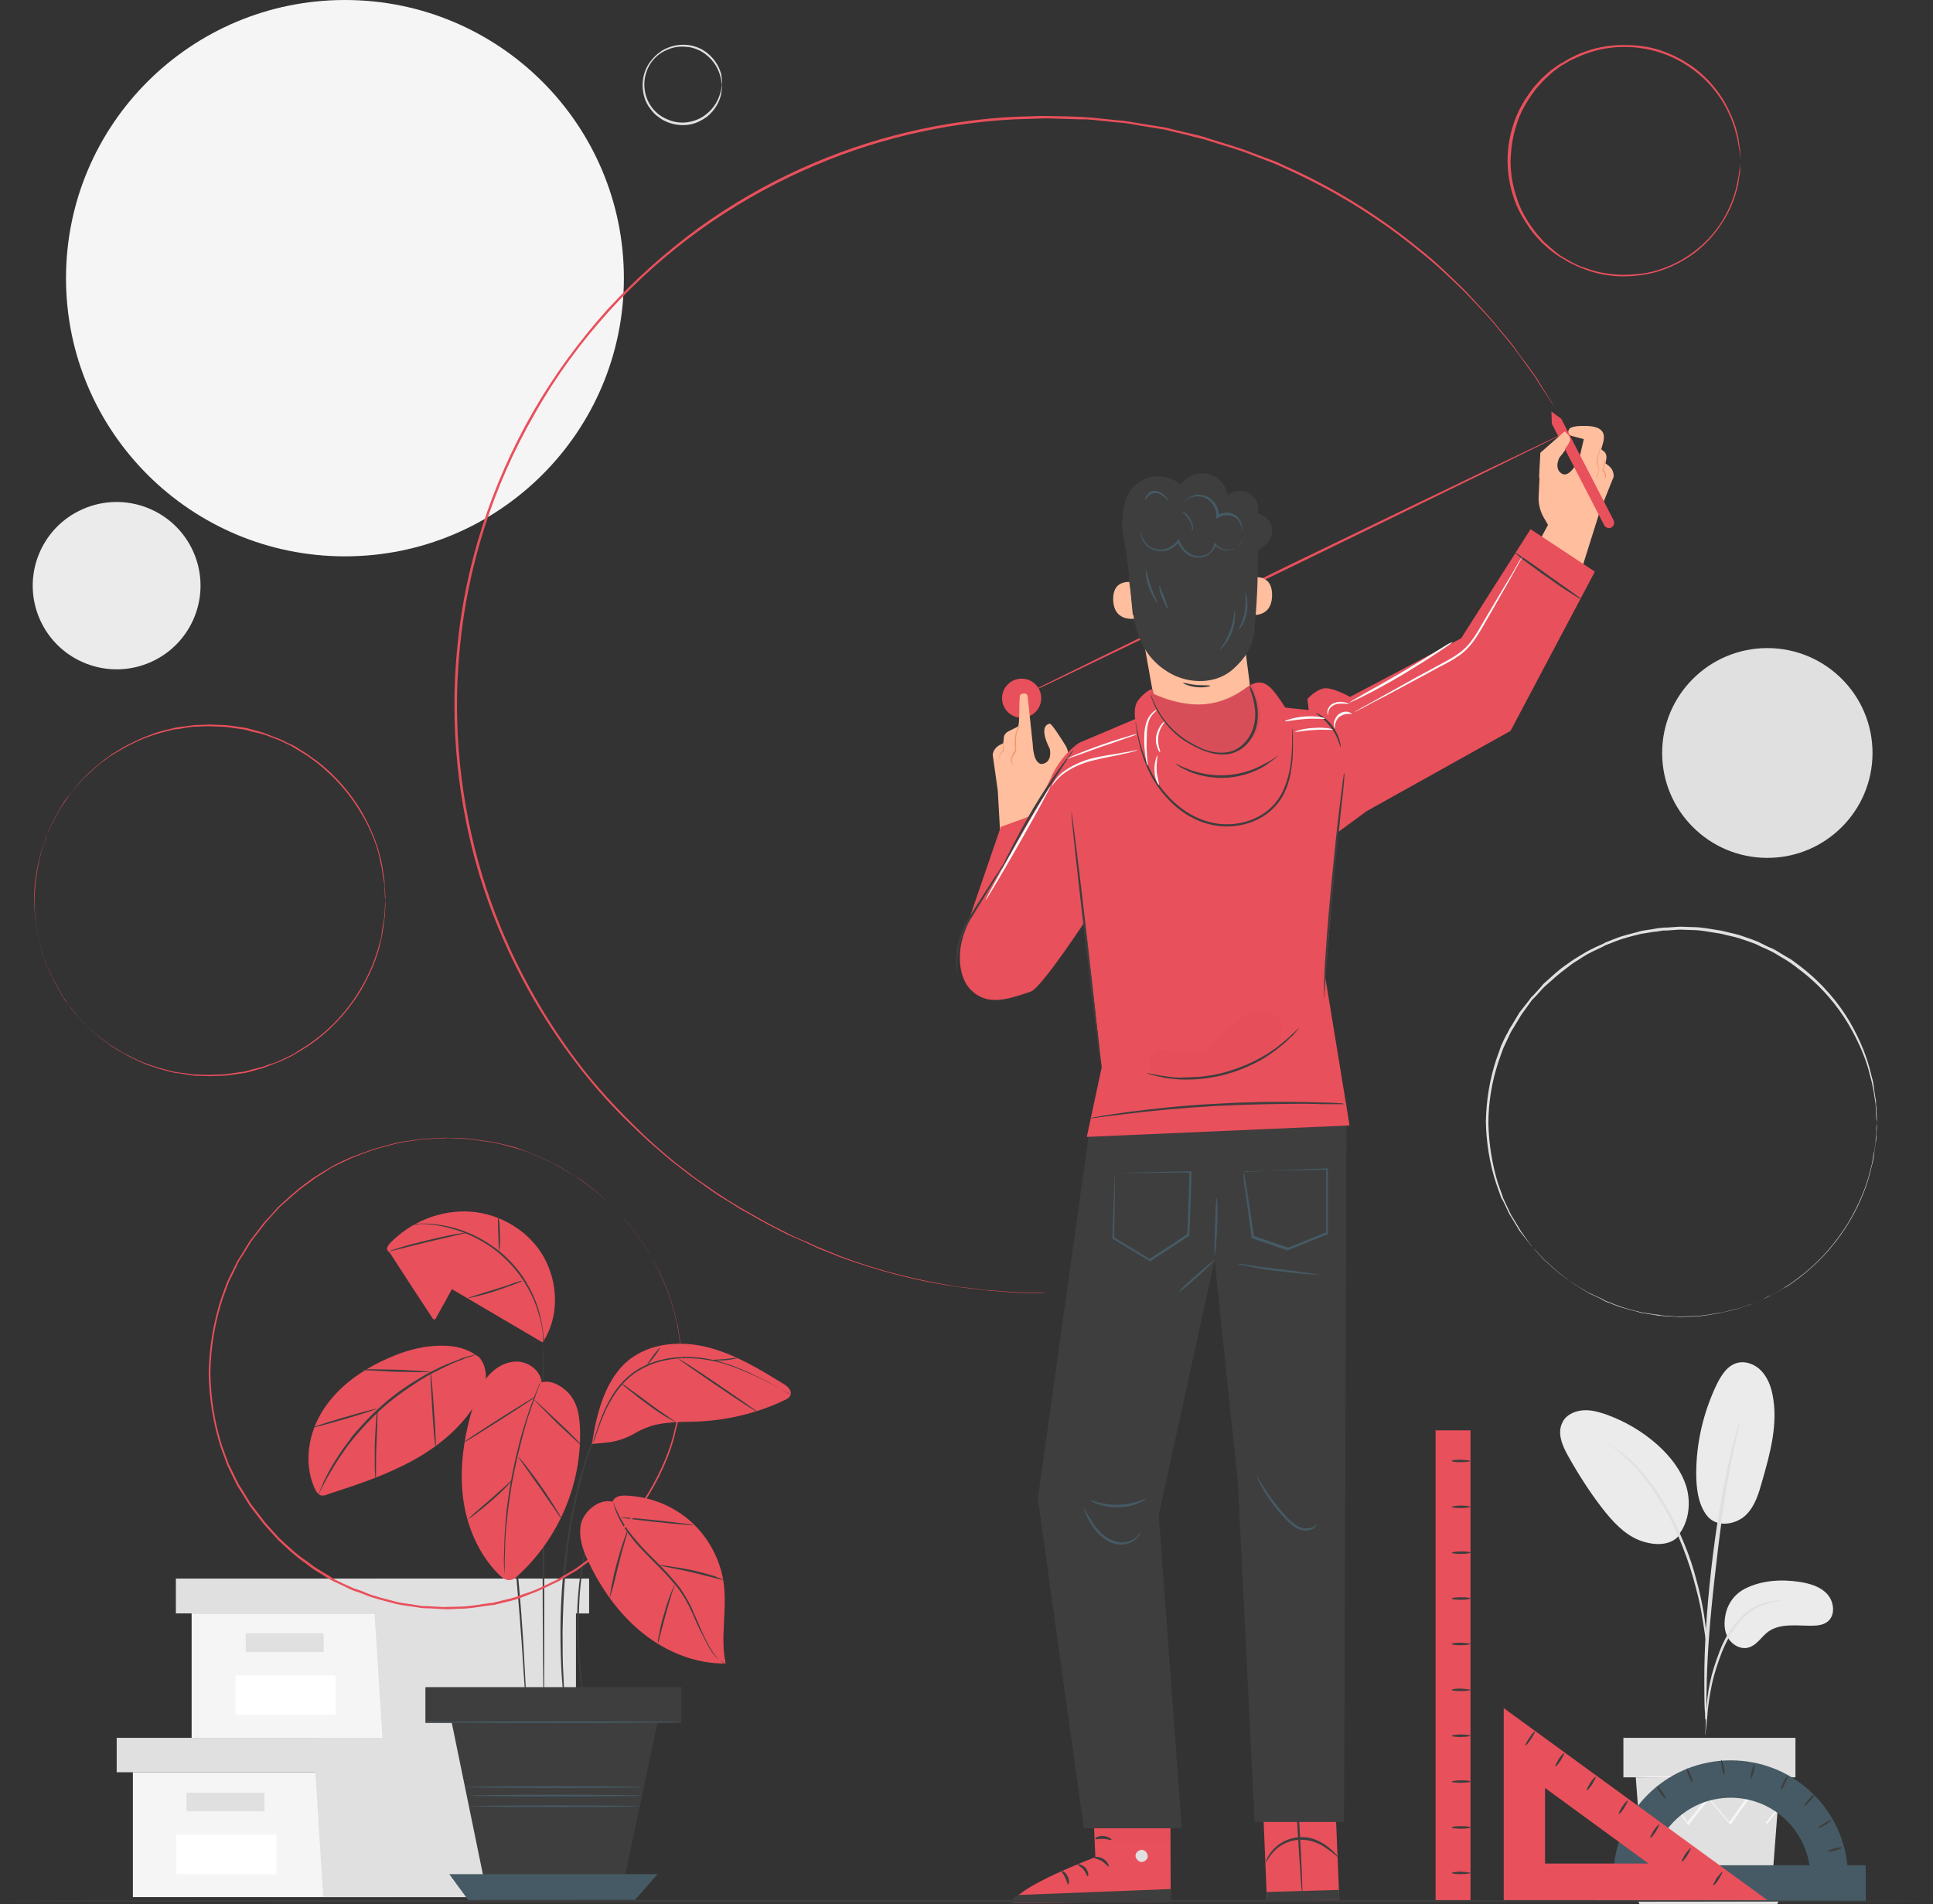 <svg width="205" height="202" viewBox="0 0 205 202" fill="none" xmlns="http://www.w3.org/2000/svg">
<rect x="0" y="0" width="205" height="202" fill="#333333" stroke="none"/>
<g clip-path="url(#clip0)">
<path d="M199.039 119.065C199.039 119.065 199.039 118.93 198.994 118.749C198.994 118.524 198.948 118.209 198.948 117.758C198.948 117.533 198.903 117.308 198.903 117.038C198.858 116.767 198.813 116.497 198.768 116.182C198.723 115.866 198.677 115.551 198.587 115.191C198.542 114.83 198.406 114.47 198.316 114.064C197.955 112.488 197.187 110.596 196.013 108.613C194.839 106.631 193.122 104.559 190.774 102.802C190.503 102.577 190.187 102.352 189.87 102.126C189.554 101.901 189.238 101.721 188.922 101.541C188.606 101.36 188.29 101.135 187.928 100.955C187.567 100.775 187.206 100.595 186.844 100.459C186.664 100.369 186.483 100.279 186.303 100.189C186.122 100.099 185.941 100.054 185.715 99.964C185.354 99.829 184.948 99.694 184.541 99.558C184.135 99.423 183.728 99.333 183.322 99.243C182.915 99.153 182.509 99.018 182.057 98.973C181.199 98.838 180.341 98.657 179.483 98.657C179.031 98.657 178.579 98.612 178.128 98.612C177.676 98.657 177.225 98.657 176.773 98.703C176.547 98.703 176.321 98.703 176.095 98.748C175.87 98.793 175.644 98.838 175.418 98.838C174.966 98.928 174.515 98.973 174.018 99.063C173.115 99.288 172.166 99.513 171.263 99.874L170.585 100.144C170.45 100.189 170.36 100.234 170.224 100.279L169.908 100.459C169.456 100.685 169.005 100.865 168.598 101.09C168.147 101.315 167.74 101.586 167.334 101.856C167.108 101.991 166.882 102.126 166.701 102.261L166.114 102.712C165.301 103.298 164.533 104.018 163.766 104.694C163.404 105.054 163.088 105.46 162.727 105.82L162.456 106.091L162.23 106.406L161.778 107.037L161.327 107.667L160.92 108.343L160.514 109.019L160.288 109.379C160.243 109.514 160.152 109.604 160.107 109.74C159.881 110.235 159.656 110.686 159.43 111.181C159.249 111.677 159.069 112.172 158.888 112.713C158.21 114.785 157.849 116.947 157.849 119.155C157.894 121.362 158.256 123.57 158.888 125.597C159.069 126.092 159.249 126.588 159.43 127.129C159.656 127.624 159.881 128.075 160.107 128.57L160.288 128.93L160.514 129.291L160.92 129.967L161.327 130.642L161.778 131.273L162.23 131.904L162.456 132.219L162.727 132.489C163.088 132.895 163.404 133.255 163.766 133.616C164.533 134.291 165.256 135.012 166.114 135.598L166.701 136.048C166.882 136.183 167.108 136.319 167.334 136.454C167.74 136.724 168.192 136.994 168.598 137.22C169.05 137.445 169.501 137.625 169.908 137.85L170.224 138.03C170.314 138.075 170.45 138.12 170.585 138.166L171.263 138.436C172.166 138.796 173.115 138.976 174.018 139.247C174.469 139.337 174.921 139.382 175.418 139.472C175.644 139.517 175.87 139.562 176.095 139.562C176.321 139.607 176.547 139.607 176.773 139.607C177.225 139.652 177.676 139.652 178.128 139.697C178.579 139.697 179.031 139.652 179.483 139.652C180.386 139.652 181.244 139.472 182.057 139.337C182.464 139.292 182.87 139.157 183.322 139.067C183.728 138.976 184.135 138.886 184.541 138.751C184.948 138.616 185.309 138.481 185.715 138.346C185.896 138.256 186.077 138.211 186.303 138.12C186.483 138.03 186.664 137.94 186.844 137.85C187.206 137.67 187.567 137.49 187.928 137.355C188.29 137.174 188.606 136.949 188.922 136.769C189.238 136.589 189.554 136.364 189.87 136.183C190.187 135.958 190.458 135.733 190.774 135.508C193.122 133.751 194.793 131.678 196.013 129.696C197.187 127.714 197.955 125.822 198.316 124.245C198.406 123.84 198.542 123.48 198.587 123.119C198.632 122.759 198.677 122.443 198.768 122.128C198.813 121.813 198.858 121.542 198.903 121.272C198.903 121.002 198.948 120.777 198.948 120.551C198.994 120.146 198.994 119.786 198.994 119.56C199.039 119.2 199.039 119.065 199.039 119.065C199.039 119.065 199.039 119.2 199.039 119.38C199.039 119.605 199.039 119.921 198.994 120.371C198.994 120.596 198.994 120.822 198.948 121.092C198.903 121.362 198.858 121.633 198.813 121.948C198.768 122.263 198.723 122.579 198.677 122.939C198.632 123.299 198.497 123.66 198.406 124.065C198.045 125.687 197.323 127.579 196.148 129.561C194.974 131.543 193.258 133.661 190.909 135.463C190.593 135.688 190.322 135.913 190.006 136.138C189.69 136.364 189.374 136.544 189.012 136.724C188.696 136.904 188.38 137.129 188.019 137.31C187.657 137.49 187.296 137.67 186.935 137.805C186.754 137.895 186.573 137.985 186.393 138.075C186.212 138.166 186.032 138.211 185.806 138.301C185.399 138.436 185.038 138.571 184.631 138.706C184.225 138.841 183.818 138.931 183.412 139.021C183.006 139.112 182.599 139.247 182.147 139.292C181.289 139.427 180.431 139.607 179.528 139.607C179.076 139.607 178.625 139.652 178.173 139.652C177.721 139.652 177.27 139.607 176.818 139.562C176.592 139.562 176.366 139.562 176.141 139.517C175.915 139.472 175.689 139.427 175.463 139.427C175.011 139.337 174.515 139.292 174.063 139.202C173.16 138.976 172.211 138.751 171.308 138.391L170.631 138.12C170.495 138.075 170.405 138.03 170.269 137.985L169.953 137.805C169.501 137.58 169.05 137.4 168.598 137.174C168.147 136.949 167.74 136.679 167.288 136.409C167.063 136.273 166.837 136.138 166.656 136.003L166.024 135.553C165.166 134.967 164.443 134.246 163.675 133.571C163.314 133.165 162.953 132.805 162.637 132.399L162.366 132.129L162.14 131.814L161.643 131.183L161.146 130.552L160.74 129.877L160.333 129.201L160.107 128.84L159.927 128.48C159.701 127.984 159.475 127.489 159.204 127.038C159.023 126.543 158.843 126.002 158.662 125.507C157.985 123.434 157.623 121.227 157.578 118.975C157.623 116.722 157.985 114.515 158.662 112.443C158.843 111.947 159.023 111.406 159.204 110.911C159.43 110.415 159.656 109.92 159.927 109.469C159.972 109.334 160.062 109.244 160.107 109.109L160.333 108.748L160.74 108.073L161.146 107.397L161.643 106.766L162.14 106.136L162.366 105.82L162.637 105.55C162.998 105.145 163.359 104.784 163.675 104.379C164.443 103.703 165.166 102.982 166.024 102.397L166.656 101.946C166.837 101.811 167.063 101.676 167.288 101.541C167.74 101.27 168.147 101 168.598 100.775C169.05 100.55 169.501 100.324 169.953 100.144L170.269 99.964C170.405 99.919 170.495 99.874 170.631 99.829L171.308 99.558C172.211 99.198 173.16 99.018 174.063 98.748C174.515 98.657 175.011 98.612 175.463 98.522C175.689 98.477 175.915 98.432 176.141 98.432C176.366 98.387 176.592 98.387 176.818 98.387C177.27 98.342 177.721 98.342 178.173 98.297C178.625 98.297 179.076 98.342 179.528 98.342C180.431 98.342 181.289 98.522 182.147 98.657C182.599 98.703 183.006 98.838 183.412 98.928C183.818 99.018 184.225 99.108 184.631 99.243C185.038 99.378 185.399 99.513 185.806 99.649C185.986 99.739 186.167 99.784 186.393 99.874C186.573 99.964 186.754 100.054 186.935 100.144C187.296 100.324 187.657 100.505 188.019 100.64C188.38 100.82 188.696 101.045 189.012 101.225C189.328 101.406 189.69 101.631 190.006 101.811C190.322 102.036 190.593 102.261 190.909 102.487C193.258 104.289 194.974 106.361 196.148 108.343C197.323 110.37 198.045 112.262 198.406 113.839C198.497 114.244 198.632 114.605 198.677 114.965C198.723 115.326 198.768 115.641 198.813 115.956C198.858 116.272 198.903 116.542 198.948 116.812C198.948 117.083 198.948 117.308 198.994 117.533C198.994 117.939 199.039 118.299 199.039 118.524C199.039 118.975 199.039 119.065 199.039 119.065Z" fill="#E0E0E0"/>
<path d="M36.583 59.014C52.92 59.014 66.165 45.803 66.165 29.507C66.165 13.211 52.92 0 36.583 0C20.244 0 7 13.211 7 29.507C7 45.803 20.244 59.014 36.583 59.014Z" fill="#F5F5F5"/>
<path d="M187.431 90.999C193.592 90.999 198.586 86.017 198.586 79.872C198.586 73.727 193.592 68.745 187.431 68.745C181.27 68.745 176.275 73.727 176.275 79.872C176.275 86.017 181.27 90.999 187.431 90.999Z" fill="#E0E0E0"/>
<path d="M15.95 70.248C20.448 68.275 22.491 63.038 20.513 58.551C18.535 54.065 13.285 52.027 8.787 54C4.289 55.972 2.246 61.209 4.224 65.696C6.202 70.182 11.451 72.22 15.95 70.248Z" fill="#EBEBEB"/>
<path d="M76.553 9.01C76.508 9.01 76.553 8.65 76.372 8.019C76.192 7.388 75.785 6.487 74.837 5.766C74.385 5.406 73.798 5.136 73.12 5.001C72.443 4.91 71.72 4.91 70.998 5.181C70.636 5.316 70.275 5.496 69.959 5.721C69.643 5.947 69.327 6.262 69.101 6.577C68.604 7.253 68.333 8.109 68.333 8.965C68.333 9.821 68.604 10.677 69.101 11.352C69.327 11.668 69.643 11.983 69.959 12.208C70.275 12.434 70.636 12.614 70.998 12.749C71.72 13.019 72.443 13.064 73.12 12.929C73.798 12.794 74.385 12.524 74.837 12.163C75.785 11.443 76.192 10.542 76.372 9.911C76.553 9.37 76.508 9.01 76.553 9.01C76.553 9.01 76.598 9.37 76.463 10.046C76.327 10.677 75.921 11.623 74.972 12.389C74.475 12.749 73.888 13.064 73.211 13.2C72.533 13.335 71.72 13.29 70.953 13.019C70.591 12.884 70.185 12.704 69.869 12.434C69.507 12.208 69.236 11.893 68.965 11.533C68.423 10.857 68.152 9.956 68.152 9.01C68.152 8.064 68.469 7.163 69.01 6.487C69.281 6.127 69.598 5.811 69.914 5.586C70.23 5.316 70.636 5.136 70.998 5.001C71.766 4.73 72.533 4.685 73.256 4.82C73.978 4.956 74.566 5.271 75.017 5.631C75.966 6.397 76.372 7.343 76.508 7.974C76.598 8.604 76.553 9.01 76.553 9.01Z" fill="#E0E0E0"/>
<path d="M14.092 187.99V201.234H33.422H54.785V187.99H14.092Z" fill="#F5F5F5"/>
<path d="M12.375 184.341V187.99H56.229V184.341H33.422H12.375Z" fill="#E0E0E0"/>
<path d="M34.28 201.234H54.785V187.99H56.23V184.341H33.422V187.674L34.28 201.234Z" fill="#E0E0E0"/>
<path d="M28.047 190.152H19.782V192.134H28.047V190.152Z" fill="#E0E0E0"/>
<path d="M29.312 194.612H18.698V198.802H29.312V194.612Z" fill="white"/>
<path d="M20.323 171.142V184.341H39.699H61.061V171.142H20.323Z" fill="#F5F5F5"/>
<path d="M18.652 167.448V171.142H62.462V167.448H39.699H18.652Z" fill="#E0E0E0"/>
<path d="M40.557 184.341H61.062V171.142H62.462V167.448H39.699V170.781L40.557 184.341Z" fill="#E0E0E0"/>
<path d="M34.325 173.259H26.06V175.241H34.325V173.259Z" fill="#E0E0E0"/>
<path d="M35.589 177.719H24.976V181.908H35.589V177.719Z" fill="white"/>
<path d="M185.038 168.529C186.799 167.628 188.922 167.493 190.909 167.808C191.993 167.988 193.077 168.303 193.8 169.114C194.522 169.925 194.658 171.322 193.845 171.997C193.348 172.403 192.671 172.448 192.038 172.448C190.503 172.448 188.786 172.178 187.522 173.079C186.799 173.619 186.348 174.475 185.489 174.745C184.677 175.016 183.728 174.52 183.276 173.754C182.825 172.988 182.825 172.088 183.005 171.232C183.005 171.277 183.231 169.475 185.038 168.529Z" fill="#EBEBEB"/>
<path d="M180.928 160.645C182.012 162.177 184.135 161.681 185.129 160.735C186.122 159.789 186.529 158.393 186.89 157.086C187.748 154.113 188.606 150.96 187.974 147.896C187.793 146.995 187.432 146.094 186.8 145.418C186.167 144.743 185.174 144.337 184.271 144.563C183.187 144.833 182.554 145.869 182.058 146.86C180.657 149.788 179.89 153.032 179.89 156.275C179.89 157.807 180.07 159.429 180.928 160.645Z" fill="#EBEBEB"/>
<path d="M177.947 162.898C179.121 161.501 179.347 159.429 178.85 157.717C178.308 155.96 177.134 154.473 175.779 153.257C174.153 151.815 172.302 150.734 170.269 150.014C169.456 149.743 168.643 149.518 167.785 149.608C166.927 149.698 166.069 150.104 165.708 150.869C165.121 151.996 165.663 153.302 166.295 154.428C167.379 156.365 168.553 158.212 169.908 159.969C170.992 161.366 172.256 162.762 173.882 163.393C175.553 164.024 177.27 163.934 178.128 162.807" fill="#EBEBEB"/>
<path d="M180.838 184.116C180.838 184.116 180.883 183.845 180.928 183.395C180.973 182.899 181.064 182.224 181.109 181.458C181.199 180.647 181.335 179.701 181.561 178.62C181.786 177.584 182.148 176.457 182.599 175.286C183.051 174.16 183.638 173.079 184.316 172.268C184.993 171.412 185.761 170.826 186.483 170.466C187.206 170.105 187.838 169.97 188.29 169.88C188.742 169.835 189.013 169.79 189.013 169.79C189.013 169.79 188.742 169.745 188.29 169.79C187.838 169.835 187.161 169.925 186.393 170.286C185.625 170.646 184.812 171.232 184.135 172.088C183.412 172.943 182.825 173.98 182.373 175.151C181.922 176.322 181.561 177.448 181.335 178.53C181.109 179.611 181.019 180.557 180.973 181.413C180.928 182.224 180.883 182.899 180.883 183.35C180.838 183.845 180.838 184.116 180.838 184.116Z" fill="#E0E0E0"/>
<path d="M180.973 182.629C180.973 182.629 180.973 182.494 180.973 182.314C180.973 182.088 180.973 181.773 180.973 181.368C180.973 180.557 180.973 179.385 181.018 177.944C181.108 175.061 181.334 171.907 181.831 167.492C182.283 163.348 182.915 158.528 183.547 155.374C183.683 154.654 183.818 154.023 183.954 153.437C184.089 152.852 184.18 152.401 184.27 151.996C184.36 151.635 184.451 151.32 184.496 151.095C184.541 150.869 184.541 150.779 184.541 150.779C184.541 150.779 184.496 150.869 184.405 151.095C184.315 151.32 184.225 151.635 184.134 151.996C183.999 152.401 183.909 152.852 183.728 153.437C183.592 153.978 183.412 154.654 183.276 155.329C182.644 158.167 181.966 162.132 181.47 166.546C180.973 170.961 180.747 174.971 180.747 177.899C180.747 179.34 180.747 180.557 180.792 181.368C180.837 181.728 180.837 182.043 180.837 182.314C180.973 182.494 180.973 182.629 180.973 182.629Z" fill="#E0E0E0"/>
<path d="M181.018 174.881C181.018 174.881 181.018 174.52 181.018 173.889C180.973 173.259 180.883 172.358 180.702 171.232C180.521 170.105 180.25 168.799 179.844 167.357C179.663 166.682 179.257 165.15 178.218 162.807C176.863 159.609 175.056 157.041 173.476 155.419C173.114 155.014 172.708 154.699 172.347 154.383C172.166 154.248 172.03 154.113 171.85 153.978C171.714 153.888 171.534 153.753 171.398 153.662C170.856 153.302 170.585 153.122 170.585 153.122C170.54 153.167 171.759 153.888 173.295 155.509C174.831 157.131 176.592 159.699 177.947 162.852C178.67 164.564 179.212 166.096 179.573 167.402C179.979 168.844 180.296 170.105 180.476 171.232C180.657 172.313 180.792 173.214 180.883 173.844C180.928 174.52 180.973 174.881 181.018 174.881Z" fill="#E0E0E0"/>
<path d="M173.476 188.531L174.289 199.207H187.973L188.786 188.531H173.476Z" fill="#E0E0E0"/>
<path d="M190.412 184.341H172.166V188.53H190.412V184.341Z" fill="#E0E0E0"/>
<path d="M172.166 198.802V199.973H173.024H190.096V198.802H172.166Z" fill="#EBEBEB"/>
<path d="M173.883 202L173.024 199.973H189.464L188.471 202H173.883Z" fill="#E0E0E0"/>
<path d="M188.515 192.044C188.515 192.044 188.515 192.089 188.47 192.134C188.425 192.225 188.335 192.315 188.244 192.405C188.064 192.675 187.793 192.99 187.431 193.441L187.386 193.486L187.341 193.441C186.844 192.765 186.167 191.819 185.399 190.738H185.534C184.947 191.549 184.315 192.495 183.592 193.486L183.547 193.576L183.457 193.486C182.734 192.63 181.966 191.729 181.154 190.783H181.289C181.244 190.828 181.199 190.873 181.154 190.963C180.431 191.864 179.753 192.72 179.121 193.531L179.031 193.621L178.986 193.531C178.308 192.54 177.631 191.639 177.044 190.783H177.134C176.185 191.864 175.372 192.765 174.74 193.486L174.695 193.531L174.65 193.486C174.334 192.945 174.108 192.54 173.882 192.225C173.792 192.089 173.747 191.999 173.701 191.909C173.656 191.819 173.656 191.774 173.656 191.774C173.656 191.774 173.701 191.819 173.747 191.864C173.792 191.954 173.882 192.044 173.972 192.18C174.153 192.495 174.424 192.9 174.74 193.396H174.65C175.282 192.675 176.05 191.774 176.998 190.648L177.044 190.558L177.089 190.648C177.676 191.459 178.353 192.405 179.031 193.351H178.895C179.528 192.54 180.25 191.684 180.928 190.783C180.973 190.738 181.018 190.693 181.063 190.603L181.108 190.513L181.154 190.603C181.966 191.549 182.734 192.495 183.457 193.351H183.321C184.044 192.36 184.676 191.459 185.263 190.648L185.309 190.558L185.354 190.648C186.122 191.729 186.799 192.675 187.296 193.396H187.206C187.567 192.99 187.838 192.63 188.018 192.405C188.109 192.315 188.199 192.225 188.244 192.134C188.47 192.044 188.515 192.044 188.515 192.044Z" fill="#F5F5F5"/>
<path d="M188.967 188.485C188.967 188.53 185.535 188.575 181.289 188.575C177.044 188.575 173.611 188.53 173.611 188.485C173.611 188.44 177.044 188.395 181.289 188.395C185.535 188.395 188.967 188.44 188.967 188.485Z" fill="#F5F5F5"/>
<path d="M189.644 200.063C189.644 200.108 185.896 200.153 181.289 200.153C176.682 200.153 172.934 200.108 172.934 200.063C172.934 200.018 176.682 199.973 181.289 199.973C185.941 199.973 189.644 200.018 189.644 200.063Z" fill="#F5F5F5"/>
<path d="M72.218 178.98H45.165V182.674H72.218V178.98Z" fill="#3E3E3E"/>
<path d="M72.263 182.764H45.119V178.98H72.263V182.764ZM45.209 182.674H72.172V179.07H45.209V182.674Z" fill="#3E3E3E"/>
<path d="M47.648 181.458L51.578 200.604H65.94L69.734 182.719L47.648 181.458Z" fill="#3E3E3E"/>
<path d="M47.648 198.802L49.726 201.64H67.25L69.734 198.802H47.648Z" fill="#455A64"/>
<path d="M57.675 182.043C57.63 182.043 57.539 173.169 57.539 162.222C57.494 151.275 57.539 142.4 57.584 142.4C57.63 142.4 57.72 151.275 57.72 162.222C57.72 173.169 57.72 182.043 57.675 182.043Z" fill="#3E3E3E"/>
<path d="M63.682 159.834C63.682 159.834 63.682 159.924 63.592 160.059C63.546 160.195 63.456 160.42 63.366 160.645C63.321 160.78 63.275 160.915 63.185 161.051C63.14 161.186 63.05 161.366 63.004 161.546C62.959 161.726 62.869 161.906 62.779 162.132C62.688 162.357 62.643 162.582 62.598 162.807C62.282 163.708 62.056 164.835 61.83 166.096C61.649 167.357 61.469 168.754 61.424 170.241C61.288 173.169 61.469 175.872 61.649 177.764C61.74 178.71 61.83 179.521 61.875 180.061C61.92 180.332 61.92 180.512 61.966 180.692C61.966 180.827 61.966 180.917 61.966 180.917C61.966 180.917 61.92 180.827 61.92 180.692C61.875 180.512 61.875 180.332 61.83 180.061C61.74 179.521 61.649 178.755 61.514 177.764C61.288 175.827 61.108 173.169 61.243 170.196C61.333 168.709 61.469 167.312 61.695 166.051C61.92 164.79 62.191 163.663 62.508 162.717C62.598 162.492 62.643 162.267 62.733 162.042C62.824 161.816 62.869 161.636 62.959 161.456C63.05 161.276 63.095 161.096 63.14 160.96C63.185 160.825 63.275 160.69 63.321 160.555C63.411 160.33 63.501 160.15 63.592 160.014C63.637 159.879 63.682 159.789 63.682 159.834Z" fill="#3E3E3E"/>
<path d="M63.005 152.626C63.005 152.626 62.959 152.716 62.914 152.897C62.824 153.122 62.733 153.392 62.643 153.707C62.598 153.888 62.508 154.068 62.417 154.293C62.372 154.518 62.282 154.744 62.191 155.014C62.011 155.509 61.83 156.095 61.695 156.771C61.604 157.086 61.514 157.446 61.424 157.807C61.333 158.167 61.243 158.528 61.153 158.933C60.972 159.699 60.837 160.555 60.656 161.411C60.34 163.168 60.114 165.105 59.933 167.177C59.753 169.249 59.708 171.186 59.662 172.988C59.662 174.79 59.662 176.367 59.753 177.719C59.798 178.394 59.798 179.025 59.843 179.521C59.888 180.061 59.888 180.512 59.933 180.917C59.978 181.277 59.978 181.548 59.978 181.773C59.978 181.953 59.978 182.088 59.978 182.088C59.978 182.088 59.933 181.998 59.933 181.773C59.888 181.548 59.888 181.277 59.843 180.917C59.798 180.557 59.753 180.061 59.708 179.521C59.662 178.98 59.617 178.394 59.572 177.719C59.482 176.367 59.437 174.745 59.437 172.943C59.437 171.141 59.527 169.159 59.708 167.132C59.888 165.06 60.159 163.123 60.475 161.366C60.656 160.51 60.791 159.654 60.972 158.888C61.062 158.483 61.153 158.122 61.243 157.762C61.333 157.401 61.424 157.041 61.514 156.726C61.695 156.05 61.875 155.509 62.056 154.969C62.146 154.698 62.237 154.473 62.282 154.248C62.372 154.023 62.417 153.843 62.508 153.662C62.643 153.302 62.733 153.032 62.824 152.851C62.959 152.716 63.005 152.626 63.005 152.626Z" fill="#3E3E3E"/>
<path d="M55.958 183.575C55.958 183.575 55.958 183.53 55.958 183.485C55.958 183.395 55.958 183.305 55.913 183.17C55.913 182.899 55.868 182.494 55.823 181.998C55.778 180.962 55.687 179.476 55.552 177.674C55.326 174.025 54.965 168.979 54.377 163.438C54.061 160.645 53.7 158.032 53.339 155.645C53.158 154.473 52.932 153.302 52.752 152.266C52.571 151.23 52.345 150.239 52.164 149.338C51.984 148.437 51.803 147.626 51.623 146.95C51.487 146.229 51.306 145.644 51.171 145.148C51.035 144.653 50.945 144.292 50.9 144.022C50.855 143.887 50.855 143.797 50.81 143.707C50.81 143.662 50.81 143.616 50.81 143.616C50.81 143.616 50.81 143.662 50.855 143.707C50.9 143.797 50.9 143.887 50.945 144.022C51.035 144.292 51.126 144.653 51.261 145.148C51.397 145.644 51.577 146.229 51.713 146.95C51.894 147.671 52.074 148.437 52.255 149.338C52.435 150.239 52.661 151.23 52.842 152.266C53.068 153.302 53.248 154.473 53.474 155.645C53.881 158.032 54.242 160.69 54.558 163.438C55.191 168.979 55.507 174.025 55.687 177.674C55.778 179.521 55.868 180.962 55.913 181.998C55.913 182.494 55.958 182.899 55.958 183.17C55.958 183.305 55.958 183.395 55.958 183.485C55.958 183.575 55.958 183.575 55.958 183.575Z" fill="#3E3E3E"/>
<path d="M57.449 146.635C57.314 145.374 56.049 144.427 54.785 144.427C53.52 144.427 52.346 145.193 51.578 146.184C50.81 147.175 50.359 148.392 50.042 149.608C49.184 152.581 48.733 155.69 49.094 158.753C49.455 161.816 50.72 164.835 52.888 166.997C53.249 167.357 53.701 167.718 54.198 167.583C54.469 167.538 54.694 167.357 54.875 167.177C59.211 163.258 61.695 157.447 61.514 151.635C61.469 150.464 61.334 149.248 60.701 148.302C60.069 147.266 58.533 146.274 57.449 146.635Z" fill="#E8505B"/>
<path d="M48.01 136.589C47.422 137.67 46.835 138.751 46.248 139.787C46.203 139.877 46.158 139.967 46.067 139.967C45.977 139.967 45.887 139.877 45.842 139.787C44.261 137.4 42.68 134.967 41.145 132.579L42.228 131.949L48.01 136.589Z" fill="#E8505B"/>
<g opacity="0.2">
<g opacity="0.2">
<g opacity="0.2">
<g opacity="0.2">
<path opacity="0.2" d="M48.01 136.589C47.422 137.67 46.835 138.751 46.248 139.787C46.203 139.877 46.158 139.967 46.067 139.967C45.977 139.967 45.887 139.877 45.842 139.787C44.261 137.4 42.68 134.967 41.145 132.579L42.228 131.949L48.01 136.589Z" fill="#3E3E3E"/>
</g>
</g>
</g>
</g>
<path d="M57.539 142.4C52.164 139.247 46.835 136.093 41.46 132.94C41.28 132.85 41.099 132.715 41.054 132.534C41.009 132.309 41.189 132.084 41.325 131.904C43.538 129.606 46.745 128.3 49.906 128.525C53.068 128.75 56.139 130.597 57.674 133.345C59.21 136.093 59.345 139.742 57.539 142.4Z" fill="#E8505B"/>
<path d="M43.809 129.876C43.809 129.876 43.899 129.876 44.034 129.831C44.17 129.831 44.396 129.786 44.621 129.786C45.163 129.786 45.931 129.786 46.835 129.967C47.783 130.102 48.867 130.417 49.996 130.913C51.125 131.408 52.345 132.174 53.429 133.12C54.513 134.111 55.371 135.192 55.958 136.273C56.59 137.355 56.996 138.436 57.222 139.337C57.448 140.238 57.584 141.004 57.629 141.544C57.674 141.814 57.629 141.86 57.674 141.995C57.674 142.13 57.538 142.355 57.538 142.355C57.538 142.355 57.629 142.085 57.584 141.544C57.538 141.004 57.403 140.283 57.132 139.382C56.635 137.58 55.461 135.192 53.293 133.255C51.17 131.318 48.641 130.417 46.789 130.057C45.886 129.876 45.118 129.831 44.576 129.831C44.08 129.922 43.809 129.922 43.809 129.876Z" fill="#3E3E3E"/>
<path d="M55.371 135.868C55.371 135.913 55.055 136.048 54.558 136.229C54.061 136.409 53.339 136.679 52.526 136.949C51.713 137.22 50.99 137.4 50.448 137.535C49.906 137.67 49.59 137.715 49.59 137.715C49.59 137.67 49.906 137.58 50.448 137.4C51.035 137.22 51.713 136.994 52.48 136.769C53.248 136.544 53.926 136.319 54.513 136.093C55.055 135.913 55.371 135.823 55.371 135.868Z" fill="#3E3E3E"/>
<path d="M52.842 129.066C52.887 129.066 53.022 129.877 53.022 130.868C53.067 131.859 52.977 132.67 52.932 132.67C52.887 132.67 52.887 131.859 52.842 130.868C52.796 129.877 52.796 129.066 52.842 129.066Z" fill="#3E3E3E"/>
<path d="M41.325 132.715C41.325 132.67 41.777 132.534 42.499 132.309C43.222 132.084 44.261 131.814 45.39 131.543C46.519 131.273 47.558 131.048 48.326 130.913C49.093 130.777 49.545 130.732 49.545 130.732C49.545 130.777 49.093 130.868 48.326 131.048C47.603 131.228 46.564 131.453 45.435 131.724C44.306 131.994 43.267 132.264 42.545 132.444C41.777 132.624 41.325 132.76 41.325 132.715Z" fill="#3E3E3E"/>
<path d="M50.765 143.932C49.364 142.896 47.919 142.67 46.203 142.76C44.487 142.851 42.771 143.346 41.19 144.067C38.48 145.238 35.951 146.995 34.325 149.473C32.699 151.951 32.157 155.194 33.376 157.897C33.512 158.167 33.647 158.438 33.918 158.573C34.189 158.708 34.551 158.618 34.822 158.483C37.893 157.492 41.009 156.455 43.855 154.879C46.7 153.302 49.274 151.14 50.81 148.256C51.171 147.581 51.487 146.815 51.532 146.049C51.532 145.283 51.307 144.472 50.765 143.932Z" fill="#E8505B"/>
<path d="M50.809 143.571C50.809 143.571 50.719 143.616 50.584 143.661C50.403 143.706 50.222 143.797 49.951 143.887C49.816 143.932 49.635 143.977 49.5 144.022C49.319 144.067 49.138 144.157 48.958 144.247C48.551 144.382 48.099 144.562 47.648 144.788C47.422 144.878 47.151 145.013 46.88 145.148C46.609 145.283 46.338 145.418 46.067 145.553C45.525 145.824 44.938 146.184 44.351 146.545C43.177 147.31 41.912 148.166 40.693 149.247C39.473 150.329 38.434 151.455 37.531 152.536C37.08 153.077 36.673 153.617 36.357 154.113C36.176 154.383 35.995 154.608 35.86 154.834C35.724 155.059 35.544 155.329 35.408 155.554C35.137 156.005 34.912 156.41 34.686 156.771C34.595 156.951 34.505 157.131 34.415 157.266C34.324 157.446 34.279 157.582 34.189 157.717C34.053 157.987 33.963 158.167 33.873 158.347C33.782 158.483 33.782 158.573 33.737 158.573C33.737 158.573 33.737 158.483 33.828 158.347C33.918 158.167 34.008 157.987 34.099 157.717C34.144 157.582 34.234 157.446 34.279 157.266C34.37 157.086 34.46 156.951 34.55 156.726C34.731 156.365 34.957 155.915 35.228 155.464C35.363 155.239 35.499 155.014 35.679 154.743C35.815 154.518 35.995 154.248 36.176 153.978C36.538 153.437 36.944 152.941 37.35 152.356C38.254 151.275 39.292 150.148 40.512 149.067C41.731 147.986 42.996 147.085 44.215 146.364C44.803 146.004 45.39 145.644 45.977 145.373C46.248 145.238 46.519 145.103 46.79 144.968C47.061 144.833 47.332 144.743 47.557 144.652C48.054 144.427 48.506 144.292 48.913 144.112C49.093 144.022 49.274 143.977 49.454 143.932C49.635 143.887 49.771 143.842 49.951 143.797C50.222 143.706 50.448 143.661 50.629 143.616C50.719 143.616 50.809 143.571 50.809 143.571Z" fill="#3E3E3E"/>
<path d="M39.97 149.428C39.97 149.473 38.48 149.968 36.628 150.509C34.776 151.049 33.24 151.455 33.195 151.41C33.195 151.365 34.686 150.869 36.538 150.329C38.434 149.788 39.97 149.383 39.97 149.428Z" fill="#3E3E3E"/>
<path d="M39.834 156.816C39.789 156.816 39.789 156.41 39.744 155.78C39.744 155.149 39.744 154.248 39.744 153.257C39.789 152.266 39.834 151.365 39.88 150.734C39.925 150.103 39.97 149.698 40.015 149.698C40.06 149.698 40.06 150.103 40.015 150.734C40.015 151.455 39.97 152.311 39.925 153.257C39.88 154.203 39.88 155.059 39.88 155.78C39.88 156.455 39.88 156.816 39.834 156.816Z" fill="#3E3E3E"/>
<path d="M46.203 153.617C46.158 153.617 45.977 151.815 45.842 149.563C45.706 147.311 45.616 145.509 45.661 145.509C45.706 145.509 45.887 147.311 46.023 149.563C46.203 151.77 46.248 153.617 46.203 153.617Z" fill="#3E3E3E"/>
<path d="M38.3 145.283C38.3 145.238 38.706 145.238 39.384 145.238C40.061 145.238 40.965 145.283 41.958 145.283C42.952 145.328 43.9 145.373 44.532 145.418C45.21 145.464 45.616 145.509 45.616 145.509C45.616 145.554 45.21 145.554 44.532 145.554C43.855 145.554 42.952 145.509 41.913 145.509C40.919 145.464 39.971 145.418 39.339 145.373C38.706 145.373 38.3 145.328 38.3 145.283Z" fill="#3E3E3E"/>
<path d="M53.565 167.403C53.565 167.403 53.565 167.312 53.52 167.177C53.52 166.997 53.52 166.817 53.474 166.547C53.429 166.006 53.429 165.24 53.474 164.294C53.474 163.348 53.565 162.177 53.655 160.915C53.791 159.654 53.971 158.258 54.242 156.816C54.513 155.374 54.829 154.023 55.145 152.807C55.462 151.59 55.823 150.509 56.139 149.563C56.455 148.662 56.726 147.941 56.952 147.446C57.042 147.221 57.133 147.04 57.178 146.86C57.223 146.725 57.268 146.68 57.268 146.68C57.268 146.68 57.268 146.77 57.223 146.905C57.178 147.04 57.087 147.266 56.997 147.491C56.816 147.986 56.545 148.707 56.229 149.653C55.913 150.554 55.597 151.635 55.281 152.897C54.965 154.113 54.649 155.464 54.378 156.906C54.107 158.348 53.926 159.744 53.79 160.96C53.655 162.222 53.565 163.348 53.565 164.294C53.52 165.24 53.52 166.006 53.52 166.547C53.52 166.817 53.52 166.997 53.52 167.177C53.565 167.312 53.565 167.403 53.565 167.403Z" fill="#3E3E3E"/>
<path d="M54.423 156.906C54.423 156.906 54.197 157.176 53.791 157.627C53.385 158.032 52.797 158.618 52.12 159.204C51.443 159.789 50.81 160.285 50.359 160.645C49.907 161.005 49.591 161.186 49.591 161.186C49.591 161.186 49.862 160.915 50.268 160.555C50.765 160.104 51.352 159.609 51.984 159.068C52.617 158.483 53.204 157.987 53.701 157.537C54.107 157.131 54.378 156.861 54.423 156.906Z" fill="#3E3E3E"/>
<path d="M59.481 161.005C59.436 161.005 59.21 160.645 58.804 160.059C58.352 159.429 57.81 158.618 57.223 157.762C56.591 156.906 56.049 156.095 55.597 155.464C55.191 154.879 54.92 154.518 54.965 154.518C54.965 154.518 55.281 154.834 55.733 155.419C56.184 156.005 56.771 156.771 57.404 157.672C58.036 158.573 58.578 159.429 58.939 160.014C59.301 160.6 59.526 160.96 59.481 161.005Z" fill="#3E3E3E"/>
<path d="M56.816 148.121C56.862 148.167 55.145 149.293 53.023 150.644C50.9 151.996 49.184 153.077 49.139 153.032C49.093 152.987 50.81 151.861 52.932 150.509C55.055 149.158 56.816 148.076 56.816 148.121Z" fill="#3E3E3E"/>
<path d="M61.604 153.257C61.559 153.302 60.43 152.221 59.03 150.914C57.675 149.563 56.591 148.437 56.591 148.437C56.636 148.392 57.765 149.473 59.165 150.779C60.565 152.086 61.649 153.212 61.604 153.257Z" fill="#3E3E3E"/>
<path d="M62.778 153.167L64.224 153.032C65.262 152.942 66.256 152.626 67.159 152.131C67.611 151.86 68.062 151.635 68.514 151.455C70.321 150.734 72.308 150.869 74.25 150.779C77.412 150.599 80.528 149.833 83.373 148.437C83.554 148.347 83.689 148.257 83.78 148.076C84.096 147.536 83.509 147.04 83.057 146.77C80.618 145.283 78.134 143.752 75.334 142.986C72.579 142.22 69.418 142.355 67.069 143.977C64.269 145.914 63.275 149.833 62.778 153.167Z" fill="#E8505B"/>
<path d="M83.824 147.896C83.824 147.896 83.734 147.851 83.599 147.761C83.418 147.671 83.192 147.536 82.921 147.401C82.334 147.085 81.476 146.635 80.392 146.094C79.308 145.599 77.998 145.013 76.463 144.563C74.927 144.157 73.166 143.932 71.359 144.157C69.552 144.382 67.881 145.103 66.707 146.139C65.533 147.175 64.81 148.437 64.268 149.518C63.771 150.599 63.455 151.545 63.23 152.176C63.139 152.491 63.049 152.716 62.959 152.897C62.913 153.077 62.868 153.167 62.868 153.167C62.868 153.167 62.868 153.077 62.913 152.897C62.959 152.716 63.049 152.446 63.139 152.176C63.365 151.545 63.636 150.599 64.133 149.518C64.63 148.437 65.352 147.13 66.572 146.049C67.791 144.968 69.462 144.247 71.314 144.022C73.166 143.797 74.927 144.022 76.463 144.472C77.998 144.923 79.308 145.509 80.392 146.049C81.476 146.59 82.334 147.085 82.921 147.401C83.192 147.581 83.418 147.671 83.599 147.806C83.734 147.851 83.824 147.896 83.824 147.896Z" fill="#3E3E3E"/>
<path d="M80.347 149.788C80.302 149.833 78.405 148.617 76.102 147.04C73.799 145.463 71.947 144.202 71.992 144.157C72.037 144.112 73.934 145.328 76.237 146.905C78.496 148.437 80.347 149.743 80.347 149.788Z" fill="#3E3E3E"/>
<path d="M78.315 144.022C78.315 144.067 77.728 144.202 76.915 144.292C76.147 144.337 75.515 144.337 75.515 144.292C75.515 144.247 76.147 144.202 76.915 144.157C77.683 144.067 78.315 143.977 78.315 144.022Z" fill="#3E3E3E"/>
<path d="M70.005 142.941C70.05 142.941 69.779 143.391 69.372 143.932C68.966 144.427 68.65 144.833 68.605 144.833C68.559 144.833 68.83 144.382 69.237 143.842C69.598 143.346 69.959 142.941 70.005 142.941Z" fill="#3E3E3E"/>
<path d="M71.676 150.869C71.676 150.869 71.314 150.689 70.772 150.374C70.23 150.058 69.463 149.563 68.695 148.977C67.882 148.392 67.204 147.851 66.708 147.446C66.211 147.04 65.895 146.815 65.94 146.77C65.94 146.77 66.301 146.95 66.798 147.355C67.385 147.761 68.062 148.256 68.83 148.842C69.598 149.428 70.366 149.923 70.863 150.284C71.405 150.644 71.721 150.869 71.676 150.869Z" fill="#3E3E3E"/>
<path d="M64.946 159.293C63.546 158.933 61.92 160.285 61.604 161.681C61.333 163.078 61.83 164.519 62.462 165.781C63.817 168.619 65.714 171.277 68.198 173.259C70.682 175.241 73.798 176.502 76.96 176.457C76.373 173.754 77.095 170.916 76.779 168.168C76.508 165.781 75.379 163.483 73.663 161.771C71.947 160.059 69.643 158.978 67.204 158.708C66.301 158.618 65.307 158.483 64.946 159.293Z" fill="#E8505B"/>
<path d="M76.96 176.502C76.96 176.502 76.869 176.457 76.779 176.412C76.643 176.322 76.463 176.232 76.282 176.052C75.83 175.736 75.334 175.106 74.927 174.25C74.701 173.844 74.475 173.349 74.204 172.853C73.979 172.358 73.708 171.772 73.482 171.232C73.211 170.646 72.94 170.06 72.579 169.475C72.217 168.889 71.811 168.303 71.314 167.763C70.365 166.637 69.327 165.691 68.469 164.79C67.565 163.889 66.843 162.988 66.301 162.177C65.759 161.366 65.443 160.645 65.262 160.15C65.172 159.879 65.126 159.699 65.081 159.564C65.036 159.429 65.036 159.339 65.036 159.339C65.036 159.339 65.126 159.609 65.352 160.104C65.578 160.6 65.894 161.276 66.436 162.087C66.978 162.852 67.746 163.753 68.604 164.654C69.507 165.555 70.501 166.501 71.449 167.628C71.946 168.168 72.353 168.754 72.714 169.385C73.075 169.97 73.391 170.601 73.617 171.187C73.888 171.772 74.114 172.313 74.34 172.853C74.566 173.349 74.792 173.844 75.017 174.25C75.424 175.106 75.921 175.736 76.327 176.097C76.689 176.322 76.96 176.457 76.96 176.502Z" fill="#3E3E3E"/>
<path d="M69.779 174.25C69.734 174.25 69.779 173.889 69.914 173.304C70.004 172.718 70.185 171.952 70.456 171.096C70.682 170.24 70.953 169.475 71.179 168.934C71.405 168.393 71.54 168.078 71.54 168.078C71.585 168.078 71.45 168.439 71.269 168.979C71.088 169.52 70.863 170.286 70.637 171.141C70.411 171.997 70.185 172.763 70.05 173.304C69.914 173.889 69.824 174.25 69.779 174.25Z" fill="#3E3E3E"/>
<path d="M76.689 167.583C76.689 167.628 76.328 167.492 75.696 167.357C75.108 167.222 74.296 166.997 73.347 166.772C72.444 166.546 71.586 166.411 70.999 166.276C70.411 166.141 70.005 166.096 70.005 166.051C70.005 166.006 70.411 166.051 70.999 166.141C71.631 166.231 72.444 166.366 73.392 166.546C74.296 166.772 75.154 166.997 75.741 167.177C76.328 167.402 76.689 167.537 76.689 167.583Z" fill="#3E3E3E"/>
<path d="M64.675 169.52C64.63 169.52 64.72 169.114 64.811 168.439C64.946 167.763 65.127 166.862 65.398 165.871C65.669 164.88 65.94 163.979 66.165 163.348C66.391 162.717 66.527 162.312 66.572 162.357C66.617 162.357 66.482 162.762 66.301 163.393C66.12 164.024 65.849 164.925 65.624 165.916C65.353 166.907 65.172 167.808 64.991 168.439C64.765 169.114 64.675 169.52 64.675 169.52Z" fill="#3E3E3E"/>
<path d="M73.528 161.771C73.528 161.816 71.811 161.681 69.689 161.456C67.566 161.231 65.85 161.005 65.85 160.96C65.85 160.915 67.566 161.05 69.689 161.276C71.811 161.501 73.528 161.726 73.528 161.771Z" fill="#3E3E3E"/>
<path d="M72.263 182.674C72.263 182.719 66.165 182.764 58.713 182.764C51.216 182.764 45.164 182.719 45.164 182.674C45.164 182.629 51.216 182.584 58.713 182.584C66.165 182.584 72.263 182.629 72.263 182.674Z" fill="#455A64"/>
<path d="M68.017 190.468C68.017 190.513 63.907 190.558 58.894 190.558C53.835 190.558 49.77 190.513 49.77 190.468C49.77 190.422 53.88 190.377 58.894 190.377C63.907 190.377 68.017 190.422 68.017 190.468Z" fill="#455A64"/>
<path d="M67.882 191.594C67.882 191.639 63.862 191.684 58.894 191.684C53.926 191.684 49.906 191.639 49.906 191.594C49.906 191.549 53.926 191.504 58.894 191.504C63.817 191.504 67.882 191.549 67.882 191.594Z" fill="#455A64"/>
<path d="M68.198 189.567C68.198 189.612 63.953 189.657 58.759 189.657C53.52 189.657 49.319 189.612 49.319 189.567C49.319 189.522 53.565 189.477 58.759 189.477C63.953 189.477 68.198 189.522 68.198 189.567Z" fill="#455A64"/>
<path d="M108.348 76.133C109.495 76.133 110.426 75.205 110.426 74.061C110.426 72.916 109.495 71.988 108.348 71.988C107.201 71.988 106.271 72.916 106.271 74.061C106.271 75.205 107.201 76.133 108.348 76.133Z" fill="#E8505B"/>
<path d="M165.977 45.905C166.023 45.95 153.151 52.257 137.298 59.96C121.4 67.664 108.529 73.88 108.484 73.79C108.438 73.745 121.31 67.439 137.163 59.735C153.061 52.032 165.977 45.86 165.977 45.905Z" fill="#E8505B"/>
<path d="M164.984 43.427C164.984 43.427 164.849 43.247 164.623 42.842C164.397 42.481 164.036 41.896 163.539 41.175C163.313 40.814 163.042 40.409 162.771 39.959C162.455 39.508 162.094 39.057 161.733 38.517C161.371 38.021 160.965 37.436 160.513 36.85C160.062 36.264 159.565 35.679 159.023 35.048C158.029 33.742 156.719 32.435 155.319 30.949C153.874 29.552 152.293 28.02 150.442 26.579C146.828 23.606 142.312 20.632 136.937 18.155C136.26 17.839 135.583 17.524 134.905 17.254C134.182 16.983 133.505 16.713 132.782 16.443C131.337 15.857 129.802 15.452 128.266 14.956C127.498 14.686 126.685 14.551 125.917 14.325C125.104 14.145 124.292 13.92 123.479 13.74C122.666 13.605 121.807 13.47 120.995 13.335C120.136 13.199 119.323 13.019 118.42 12.974C117.562 12.884 116.704 12.794 115.801 12.704L115.123 12.659H114.446C113.994 12.659 113.542 12.614 113.091 12.614C112.188 12.614 111.284 12.524 110.381 12.569C109.478 12.614 108.529 12.614 107.626 12.659C103.922 12.839 100.129 13.38 96.335 14.28C88.747 16.082 81.115 19.461 74.204 24.416C70.772 26.894 67.52 29.777 64.585 33.021C61.649 36.264 58.984 39.868 56.771 43.788C52.255 51.581 49.59 60.14 48.777 68.61C47.919 77.034 48.867 85.323 51.126 92.801C53.384 100.279 56.952 106.901 61.107 112.442C63.184 115.235 65.488 117.668 67.791 119.921C68.92 121.047 70.14 122.083 71.314 123.074C71.901 123.57 72.533 124.02 73.121 124.471C73.708 124.966 74.34 125.371 74.927 125.777C75.243 126.002 75.514 126.182 75.83 126.408C76.147 126.633 76.463 126.813 76.734 126.993C77.321 127.399 77.953 127.759 78.54 128.119C79.76 128.795 80.934 129.516 82.108 130.102C82.695 130.417 83.282 130.687 83.87 131.003C84.457 131.273 85.044 131.543 85.631 131.768C85.902 131.904 86.218 132.039 86.489 132.174C86.76 132.309 87.076 132.399 87.347 132.534C87.934 132.76 88.476 132.985 89.018 133.21C93.399 134.877 97.374 135.778 100.625 136.318C101.438 136.499 102.206 136.544 102.929 136.634C103.651 136.724 104.329 136.859 104.961 136.859C105.594 136.904 106.181 136.949 106.723 136.994C107.265 137.039 107.761 137.084 108.168 137.084C109.026 137.129 109.703 137.129 110.155 137.129C110.607 137.129 110.833 137.174 110.833 137.174C110.833 137.174 110.607 137.174 110.155 137.174C109.703 137.174 109.026 137.174 108.168 137.129C107.716 137.129 107.265 137.084 106.723 137.039C106.181 136.994 105.594 136.949 104.961 136.904C104.329 136.859 103.651 136.769 102.929 136.679C102.206 136.589 101.438 136.499 100.625 136.363C97.374 135.868 93.399 134.922 88.973 133.3C88.431 133.075 87.889 132.85 87.302 132.624C87.031 132.534 86.715 132.399 86.444 132.264C86.173 132.129 85.857 131.994 85.586 131.859C84.999 131.588 84.412 131.318 83.824 131.093C83.237 130.822 82.65 130.507 82.063 130.192C80.844 129.606 79.715 128.885 78.45 128.21C77.863 127.849 77.276 127.444 76.643 127.083C76.327 126.903 76.011 126.678 75.74 126.498C75.424 126.272 75.153 126.092 74.837 125.867C74.25 125.417 73.617 125.011 73.03 124.561C72.443 124.11 71.811 123.615 71.224 123.164C70.049 122.173 68.83 121.137 67.656 120.011C65.307 117.803 63.004 115.326 60.926 112.533C56.726 106.991 53.158 100.369 50.855 92.846C48.596 85.368 47.648 77.034 48.506 68.565C49.319 60.095 52.029 51.491 56.545 43.653C58.803 39.733 61.468 36.129 64.404 32.841C67.385 29.597 70.636 26.714 74.069 24.191C80.979 19.191 88.657 15.812 96.29 14.01C100.084 13.109 103.922 12.569 107.626 12.388C108.574 12.343 109.478 12.343 110.381 12.298C111.284 12.298 112.188 12.343 113.091 12.343C113.542 12.343 113.994 12.388 114.446 12.388L115.123 12.434L115.801 12.479C116.704 12.569 117.562 12.659 118.42 12.749C119.278 12.794 120.136 12.974 120.995 13.109C121.853 13.244 122.666 13.38 123.524 13.515C124.337 13.695 125.15 13.92 125.963 14.1C126.776 14.28 127.543 14.461 128.311 14.731C129.847 15.226 131.382 15.632 132.828 16.218C133.55 16.488 134.273 16.758 134.995 17.029C135.718 17.299 136.35 17.659 137.028 17.93C142.402 20.407 146.919 23.425 150.532 26.399C152.384 27.84 153.919 29.417 155.364 30.814C156.719 32.3 158.029 33.606 159.023 34.913C159.565 35.544 160.062 36.129 160.513 36.715C160.92 37.301 161.326 37.886 161.733 38.382C162.094 38.877 162.455 39.373 162.771 39.823C163.088 40.274 163.313 40.679 163.539 41.04C163.991 41.76 164.352 42.346 164.578 42.706C164.849 43.247 164.984 43.427 164.984 43.427Z" fill="#E8505B"/>
<path d="M72.398 145.644C72.398 145.644 72.398 145.509 72.353 145.238C72.353 144.968 72.308 144.563 72.263 144.067C72.263 143.797 72.218 143.526 72.218 143.211C72.173 142.896 72.128 142.535 72.082 142.175C72.037 141.815 71.947 141.409 71.902 140.959C71.857 140.733 71.811 140.508 71.766 140.283C71.721 140.058 71.631 139.832 71.586 139.562C71.134 137.625 70.231 135.327 68.831 132.895C67.385 130.462 65.308 127.939 62.462 125.822C62.101 125.552 61.74 125.282 61.379 125.011C61.017 124.741 60.611 124.516 60.204 124.29C60.024 124.155 59.798 124.065 59.617 123.93C59.436 123.795 59.211 123.705 58.985 123.57C58.578 123.344 58.127 123.164 57.675 122.939C57.449 122.849 57.223 122.714 56.998 122.624C56.772 122.534 56.546 122.443 56.32 122.353C55.868 122.173 55.372 121.993 54.92 121.858C54.423 121.723 53.926 121.588 53.43 121.452C53.204 121.407 52.933 121.317 52.662 121.272C52.526 121.227 52.391 121.182 52.3 121.182L51.894 121.137C50.855 121.002 49.816 120.777 48.733 120.777C48.191 120.777 47.649 120.687 47.107 120.732C46.565 120.777 46.023 120.777 45.436 120.822C45.165 120.822 44.894 120.822 44.623 120.867C44.352 120.912 44.081 120.957 43.81 121.002C43.268 121.092 42.681 121.137 42.139 121.272C41.055 121.588 39.88 121.813 38.796 122.263C38.525 122.353 38.255 122.443 37.983 122.579C37.848 122.624 37.712 122.669 37.577 122.714L37.17 122.894C36.629 123.164 36.087 123.389 35.545 123.66C35.003 123.93 34.506 124.29 34.009 124.606C33.738 124.786 33.467 124.921 33.241 125.101L32.519 125.642C31.525 126.318 30.622 127.219 29.673 128.03C29.267 128.48 28.815 128.976 28.409 129.426L28.093 129.786L27.822 130.147L27.234 130.913L26.647 131.678L26.151 132.489L25.654 133.3L25.383 133.706C25.292 133.841 25.247 133.976 25.157 134.156C24.886 134.742 24.615 135.327 24.299 135.913C24.073 136.544 23.847 137.129 23.621 137.76C22.808 140.238 22.357 142.896 22.311 145.599C22.357 148.302 22.763 150.96 23.576 153.437C23.802 154.068 24.028 154.654 24.254 155.284C24.525 155.87 24.841 156.456 25.112 157.041L25.337 157.492L25.608 157.897L26.105 158.708L26.602 159.519L27.189 160.285L27.776 161.051L28.047 161.411L28.363 161.771C28.77 162.222 29.222 162.717 29.628 163.168C30.577 164.024 31.435 164.88 32.473 165.555L33.196 166.096C33.422 166.276 33.693 166.411 33.964 166.592C34.506 166.907 35.003 167.222 35.499 167.538C36.041 167.808 36.583 168.078 37.125 168.303L37.532 168.484C37.667 168.529 37.803 168.574 37.938 168.619C38.209 168.709 38.48 168.799 38.751 168.934C39.835 169.385 40.964 169.61 42.093 169.925C42.635 170.06 43.222 170.105 43.764 170.195C44.035 170.241 44.306 170.286 44.577 170.331C44.848 170.376 45.119 170.376 45.39 170.376C45.932 170.421 46.474 170.421 47.062 170.466C47.603 170.466 48.145 170.421 48.687 170.421C49.771 170.421 50.81 170.195 51.849 170.06L52.255 170.015C52.391 169.97 52.526 169.97 52.617 169.925C52.888 169.88 53.114 169.79 53.384 169.745C53.881 169.61 54.378 169.52 54.875 169.34C55.327 169.159 55.823 168.979 56.275 168.844C56.501 168.754 56.727 168.664 56.952 168.574C57.178 168.484 57.404 168.348 57.63 168.258C58.081 168.033 58.488 167.853 58.94 167.628C59.166 167.538 59.346 167.402 59.572 167.267C59.753 167.132 59.978 167.042 60.159 166.907C60.566 166.682 60.972 166.456 61.333 166.186C61.695 165.916 62.056 165.646 62.417 165.375C65.263 163.213 67.34 160.69 68.785 158.303C70.231 155.87 71.134 153.572 71.54 151.68C71.586 151.455 71.676 151.185 71.721 150.96C71.766 150.734 71.857 150.509 71.857 150.284C71.947 149.833 71.992 149.428 72.037 149.067C72.082 148.707 72.173 148.347 72.173 148.031C72.173 147.716 72.218 147.401 72.218 147.175C72.263 146.68 72.263 146.274 72.308 146.004C72.398 145.779 72.398 145.644 72.398 145.644C72.398 145.644 72.398 145.779 72.398 146.049C72.398 146.319 72.353 146.725 72.353 147.22C72.353 147.491 72.308 147.761 72.308 148.076C72.263 148.392 72.218 148.752 72.173 149.113C72.128 149.473 72.037 149.878 71.992 150.329C71.947 150.554 71.902 150.779 71.857 151.005C71.811 151.23 71.721 151.455 71.676 151.725C71.269 153.662 70.366 155.96 68.921 158.393C67.476 160.825 65.398 163.393 62.553 165.555C62.191 165.826 61.83 166.096 61.469 166.366C61.108 166.637 60.701 166.862 60.295 167.087C60.114 167.222 59.888 167.312 59.707 167.447C59.527 167.583 59.301 167.718 59.075 167.808C58.623 168.033 58.217 168.213 57.765 168.439C57.539 168.529 57.314 168.664 57.088 168.754C56.862 168.844 56.636 168.934 56.41 169.024C55.959 169.204 55.462 169.385 55.01 169.565C54.514 169.745 54.017 169.835 53.52 169.97C53.249 170.015 53.023 170.105 52.752 170.15C52.617 170.195 52.481 170.241 52.391 170.241L51.939 170.286C50.9 170.421 49.862 170.646 48.778 170.646C48.236 170.646 47.694 170.736 47.152 170.691C46.61 170.646 46.023 170.646 45.481 170.601C45.21 170.601 44.939 170.601 44.623 170.556C44.352 170.511 44.081 170.466 43.764 170.421C43.222 170.331 42.635 170.286 42.048 170.15C40.919 169.835 39.79 169.61 38.706 169.159C38.435 169.069 38.164 168.934 37.848 168.844C37.712 168.799 37.577 168.754 37.441 168.709L37.035 168.529C36.493 168.258 35.951 167.988 35.409 167.763C34.867 167.493 34.37 167.132 33.828 166.817C33.557 166.637 33.286 166.501 33.061 166.321L32.338 165.781C31.299 165.06 30.396 164.204 29.493 163.348C29.086 162.898 28.634 162.402 28.228 161.951L27.912 161.591L27.641 161.231L27.054 160.465L26.467 159.699L25.97 158.888L25.473 158.077L25.202 157.672L24.976 157.221C24.705 156.636 24.389 156.05 24.118 155.464C23.892 154.834 23.666 154.203 23.441 153.617C22.628 151.095 22.176 148.392 22.131 145.689C22.176 142.941 22.628 140.283 23.441 137.76C23.666 137.129 23.892 136.499 24.118 135.913C24.389 135.327 24.705 134.742 24.976 134.156C25.067 134.021 25.112 133.841 25.202 133.706L25.473 133.3L25.97 132.489L26.467 131.678L27.054 130.913L27.641 130.147L27.912 129.786L28.228 129.426C28.68 128.976 29.086 128.48 29.493 128.03C30.441 127.174 31.344 126.318 32.338 125.597L33.061 125.056C33.286 124.876 33.603 124.741 33.828 124.561C34.37 124.245 34.867 123.93 35.409 123.615C35.951 123.344 36.493 123.074 37.035 122.849L37.441 122.669C37.577 122.624 37.712 122.579 37.848 122.534C38.119 122.443 38.39 122.308 38.706 122.218C39.79 121.768 40.964 121.542 42.048 121.227C42.59 121.092 43.177 121.047 43.764 120.957C44.035 120.912 44.306 120.867 44.623 120.822C44.894 120.777 45.165 120.777 45.481 120.777C46.023 120.732 46.61 120.732 47.152 120.687C47.694 120.687 48.236 120.732 48.778 120.732C49.862 120.732 50.9 120.957 51.939 121.092L52.346 121.137C52.481 121.182 52.617 121.182 52.707 121.227C52.978 121.272 53.204 121.362 53.475 121.407C53.972 121.542 54.468 121.633 54.965 121.813C55.462 121.993 55.914 122.173 56.365 122.353C56.591 122.443 56.817 122.534 57.043 122.624C57.269 122.714 57.494 122.849 57.72 122.939C58.172 123.164 58.578 123.344 59.03 123.57C59.256 123.66 59.436 123.795 59.662 123.93C59.843 124.065 60.069 124.155 60.249 124.29C60.656 124.516 61.062 124.786 61.424 125.011C61.785 125.282 62.146 125.552 62.508 125.822C65.353 127.984 67.43 130.552 68.876 132.985C70.321 135.418 71.179 137.715 71.631 139.652C71.676 139.877 71.766 140.148 71.811 140.373C71.857 140.598 71.947 140.823 71.947 141.049C71.992 141.499 72.082 141.905 72.128 142.265C72.173 142.625 72.263 142.986 72.263 143.301C72.263 143.617 72.308 143.932 72.308 144.157C72.308 144.698 72.353 145.058 72.353 145.328C72.398 145.509 72.398 145.644 72.398 145.644Z" fill="#E8505B"/>
<path d="M40.874 95.504C40.874 95.504 40.874 95.414 40.828 95.189C40.828 94.963 40.783 94.693 40.783 94.288C40.783 94.108 40.738 93.882 40.738 93.657C40.693 93.432 40.648 93.162 40.603 92.891C40.557 92.621 40.512 92.306 40.467 91.99C40.422 91.675 40.287 91.314 40.241 90.954C39.925 89.513 39.248 87.801 38.164 86.044C37.08 84.242 35.544 82.395 33.422 80.773C33.151 80.593 32.88 80.368 32.609 80.187C32.338 80.007 32.022 79.827 31.75 79.647C31.434 79.467 31.163 79.286 30.847 79.106C30.531 78.971 30.215 78.791 29.899 78.656C29.718 78.566 29.583 78.521 29.402 78.43C29.221 78.385 29.041 78.295 28.905 78.25C28.544 78.115 28.228 77.98 27.866 77.89C27.505 77.755 27.144 77.71 26.782 77.62C26.421 77.529 26.06 77.394 25.653 77.349C24.886 77.259 24.118 77.079 23.305 77.079C22.898 77.079 22.492 77.034 22.085 77.034C21.679 77.034 21.273 77.079 20.866 77.079C20.64 77.079 20.459 77.079 20.234 77.124L19.601 77.214C19.195 77.304 18.788 77.349 18.337 77.394C17.524 77.62 16.666 77.8 15.853 78.115C15.04 78.385 14.227 78.791 13.414 79.196C13.007 79.422 12.646 79.647 12.24 79.872C12.059 80.007 11.833 80.097 11.652 80.232L11.111 80.638C10.343 81.133 9.71 81.809 8.988 82.44C8.672 82.8 8.356 83.116 8.039 83.476L7.814 83.746L7.588 84.017L7.181 84.602L6.775 85.188L6.413 85.773L6.052 86.404L5.871 86.719L5.691 87.035C5.465 87.485 5.284 87.891 5.059 88.341C4.878 88.792 4.742 89.242 4.562 89.693C3.975 91.54 3.613 93.522 3.613 95.504C3.658 97.531 3.975 99.468 4.562 101.315C4.742 101.766 4.878 102.216 5.059 102.667C5.284 103.117 5.465 103.523 5.691 103.973L5.871 104.289L6.052 104.604L6.413 105.235L6.775 105.865L7.181 106.451L7.588 107.037L7.814 107.307L8.039 107.577C8.356 107.938 8.672 108.253 8.988 108.613C9.665 109.244 10.343 109.875 11.111 110.415L11.652 110.821C11.833 110.956 12.014 111.046 12.24 111.181C12.646 111.406 13.007 111.677 13.414 111.857C14.227 112.262 14.995 112.668 15.853 112.938C16.666 113.253 17.524 113.434 18.337 113.659C18.743 113.749 19.15 113.794 19.601 113.839L20.234 113.929C20.459 113.974 20.64 113.974 20.866 113.974C21.273 113.974 21.679 114.019 22.085 114.019C22.492 114.019 22.898 113.974 23.305 113.974C24.118 113.974 24.886 113.794 25.653 113.704C26.06 113.659 26.421 113.524 26.782 113.434C27.144 113.343 27.505 113.253 27.866 113.163C28.228 113.028 28.544 112.893 28.905 112.803C29.086 112.758 29.267 112.668 29.402 112.623C29.583 112.533 29.718 112.488 29.899 112.397C30.215 112.262 30.531 112.082 30.847 111.947C31.163 111.812 31.434 111.587 31.75 111.406C32.022 111.226 32.338 111.046 32.609 110.866C32.88 110.686 33.151 110.46 33.422 110.28C35.544 108.703 37.08 106.811 38.164 105.009C39.248 103.207 39.88 101.496 40.241 100.099C40.332 99.739 40.467 99.423 40.467 99.063C40.512 98.748 40.557 98.432 40.603 98.162C40.648 97.892 40.693 97.621 40.738 97.396C40.738 97.171 40.783 96.946 40.783 96.765C40.828 96.405 40.828 96.09 40.828 95.865C40.874 95.594 40.874 95.504 40.874 95.504C40.874 95.504 40.874 95.594 40.874 95.819C40.874 96.045 40.874 96.315 40.828 96.72C40.828 96.901 40.828 97.126 40.783 97.351C40.783 97.576 40.693 97.847 40.693 98.117C40.648 98.387 40.603 98.703 40.557 99.018C40.512 99.333 40.422 99.694 40.332 100.054C40.016 101.496 39.338 103.207 38.299 105.009C37.215 106.811 35.68 108.703 33.557 110.325C33.286 110.505 33.015 110.731 32.744 110.911C32.473 111.091 32.157 111.271 31.886 111.451C31.57 111.632 31.299 111.812 30.983 111.992C30.667 112.127 30.351 112.307 30.034 112.443C29.854 112.533 29.718 112.578 29.538 112.668C29.357 112.713 29.176 112.803 29.041 112.848C28.679 112.983 28.363 113.118 28.002 113.253C27.641 113.389 27.279 113.434 26.918 113.569C26.557 113.659 26.195 113.794 25.789 113.839C25.021 113.929 24.253 114.109 23.44 114.109C23.034 114.109 22.627 114.154 22.221 114.154C21.814 114.154 21.408 114.109 21.002 114.109C20.776 114.109 20.595 114.109 20.369 114.064L19.737 113.974C19.33 113.884 18.879 113.839 18.472 113.794C17.659 113.569 16.801 113.389 15.988 113.073C15.13 112.803 14.362 112.397 13.549 111.992C13.143 111.767 12.782 111.542 12.375 111.316C12.194 111.181 11.969 111.091 11.788 110.956L11.246 110.55C10.478 110.01 9.801 109.379 9.123 108.748C8.807 108.388 8.491 108.073 8.175 107.712L7.949 107.442L7.723 107.172L7.272 106.586L6.82 106L6.459 105.37L6.097 104.739L5.917 104.424L5.736 104.108C5.51 103.658 5.33 103.253 5.104 102.802C4.923 102.352 4.742 101.901 4.607 101.405C3.975 99.513 3.658 97.531 3.658 95.504C3.704 93.477 4.02 91.495 4.607 89.603C4.788 89.152 4.968 88.657 5.104 88.206C5.33 87.756 5.51 87.305 5.736 86.9L5.917 86.584L6.097 86.269L6.459 85.638L6.82 85.008L7.272 84.422L7.723 83.836L7.949 83.566L8.175 83.296C8.491 82.935 8.807 82.575 9.123 82.26C9.801 81.629 10.478 80.998 11.246 80.458L11.788 80.052C11.969 79.917 12.194 79.827 12.375 79.692C12.782 79.467 13.143 79.196 13.549 79.016C14.362 78.611 15.175 78.205 15.988 77.935C16.801 77.575 17.659 77.439 18.472 77.214C18.879 77.124 19.33 77.079 19.737 77.034L20.369 76.944C20.595 76.899 20.776 76.899 21.002 76.899C21.408 76.899 21.814 76.854 22.221 76.854C22.627 76.854 23.034 76.899 23.44 76.899C24.253 76.899 25.021 77.079 25.789 77.169C26.195 77.214 26.557 77.349 26.918 77.439C27.279 77.529 27.641 77.62 28.002 77.755C28.363 77.89 28.724 78.025 29.041 78.16C29.221 78.205 29.402 78.295 29.538 78.34C29.718 78.43 29.854 78.475 30.034 78.566C30.351 78.746 30.667 78.881 30.983 79.016C31.299 79.151 31.615 79.376 31.886 79.557C32.202 79.737 32.473 79.917 32.744 80.097C33.015 80.323 33.286 80.503 33.557 80.683C35.68 82.305 37.215 84.197 38.299 85.999C39.338 87.801 40.016 89.513 40.332 90.954C40.422 91.314 40.512 91.63 40.557 91.99C40.603 92.306 40.648 92.621 40.693 92.891C40.738 93.162 40.783 93.432 40.783 93.657C40.783 93.882 40.783 94.108 40.828 94.288C40.828 94.693 40.874 94.963 40.874 95.189C40.874 95.369 40.874 95.504 40.874 95.504Z" fill="#E8505B"/>
<path d="M184.54 17.029C184.54 17.029 184.54 16.984 184.54 16.848C184.54 16.713 184.495 16.533 184.495 16.263C184.495 16.128 184.495 15.992 184.45 15.857C184.45 15.722 184.405 15.542 184.36 15.362C184.315 15.001 184.224 14.551 184.089 14.1C183.863 13.154 183.411 12.028 182.734 10.857C182.011 9.686 181.018 8.469 179.618 7.433C178.263 6.397 176.501 5.541 174.514 5.181C172.527 4.82 170.269 4.91 168.146 5.721C167.604 5.902 167.107 6.172 166.565 6.397C166.294 6.532 166.068 6.712 165.797 6.848C165.526 6.983 165.301 7.163 165.075 7.343C164.578 7.658 164.171 8.109 163.72 8.514C163.313 8.965 162.862 9.415 162.546 9.911C161.823 10.902 161.191 12.028 160.829 13.245C160.423 14.461 160.242 15.767 160.197 17.074C160.197 18.38 160.423 19.686 160.829 20.903C161.191 22.119 161.823 23.245 162.546 24.236C162.907 24.732 163.313 25.183 163.72 25.633C164.171 26.038 164.623 26.444 165.075 26.804C165.301 26.985 165.526 27.165 165.797 27.3C166.068 27.435 166.294 27.615 166.565 27.75C167.107 28.021 167.604 28.291 168.146 28.426C170.269 29.237 172.527 29.282 174.514 28.967C176.501 28.606 178.263 27.75 179.618 26.714C181.018 25.678 182.011 24.462 182.734 23.291C183.411 22.119 183.863 20.993 184.089 20.047C184.224 19.596 184.269 19.146 184.36 18.785C184.405 18.605 184.405 18.425 184.45 18.29C184.45 18.155 184.45 17.975 184.495 17.885C184.495 17.659 184.54 17.434 184.54 17.299C184.54 17.119 184.54 17.029 184.54 17.029C184.54 17.029 184.54 17.074 184.54 17.209C184.54 17.344 184.54 17.524 184.54 17.794C184.54 17.93 184.54 18.065 184.54 18.245C184.54 18.38 184.495 18.56 184.45 18.741C184.405 19.101 184.36 19.551 184.224 20.002C183.999 20.948 183.592 22.074 182.869 23.291C182.147 24.462 181.153 25.723 179.753 26.804C178.353 27.84 176.592 28.741 174.559 29.102C172.527 29.462 170.269 29.417 168.056 28.561C167.514 28.381 166.972 28.111 166.43 27.84C166.159 27.705 165.933 27.525 165.662 27.39C165.391 27.255 165.165 27.075 164.894 26.894C164.397 26.534 163.946 26.128 163.494 25.723C163.088 25.273 162.636 24.822 162.275 24.282C161.552 23.245 160.874 22.119 160.513 20.903C160.107 19.686 159.881 18.335 159.881 17.029C159.881 15.677 160.107 14.371 160.513 13.154C160.92 11.893 161.552 10.767 162.275 9.776C162.636 9.235 163.088 8.785 163.494 8.334C163.946 7.929 164.397 7.478 164.894 7.163C165.12 6.983 165.391 6.802 165.662 6.667C165.933 6.532 166.159 6.352 166.43 6.217C166.972 5.947 167.468 5.676 168.056 5.496C170.223 4.685 172.527 4.64 174.559 4.955C176.592 5.316 178.353 6.217 179.753 7.253C181.153 8.334 182.147 9.55 182.869 10.767C183.547 11.983 183.999 13.109 184.224 14.055C184.36 14.506 184.405 14.956 184.45 15.317C184.495 15.497 184.495 15.677 184.54 15.812C184.54 15.947 184.54 16.128 184.54 16.263C184.54 16.488 184.54 16.713 184.54 16.848C184.54 16.984 184.54 17.029 184.54 17.029Z" fill="#E8505B"/>
<path d="M109.523 78.926C109.523 78.926 109.568 81.359 110.697 80.998C111.645 80.683 111.329 79.422 111.329 79.422C111.329 79.422 110.02 77.034 111.329 76.764C111.51 76.719 112.549 78.34 113.046 79.151C113.226 79.467 113.317 79.827 113.226 80.142L112.458 83.927C112.323 84.647 111.962 85.278 111.51 85.819L110.787 86.629L111.284 88.567L106.181 90.323L105.819 83.881L105.277 80.052C105.323 79.647 105.593 79.286 105.955 79.061L106.406 78.836L106.452 78.295C106.452 77.98 106.677 77.71 106.948 77.575L107.219 77.439L107.942 77.079C108.213 76.944 107.987 73.565 108.258 73.655C108.258 73.655 108.845 73.34 108.981 73.835" fill="#FFBE9D"/>
<path d="M106.045 80.458C106.045 80.458 106 80.368 106.045 80.187C106.09 80.052 106.181 79.827 106.406 79.737H106.452V79.692C106.452 79.647 106.452 79.647 106.452 79.602C106.452 79.061 106.452 78.566 106.452 78.566C106.406 78.566 106.406 79.016 106.361 79.602C106.361 79.647 106.361 79.647 106.361 79.692L106.406 79.647C106.135 79.782 106 80.007 106 80.187C105.955 80.368 106.045 80.458 106.045 80.458Z" fill="#EB996E"/>
<path d="M108.258 76.989C108.258 76.989 108.033 77.124 107.897 77.53C107.762 77.89 107.717 78.476 107.762 79.106C107.762 79.242 107.762 79.422 107.762 79.602C107.717 79.782 107.626 79.917 107.581 80.007C107.4 80.233 107.31 80.458 107.31 80.638C107.31 81.043 107.491 81.224 107.491 81.269C107.491 81.269 107.265 81.088 107.22 80.638C107.22 80.413 107.31 80.142 107.446 79.917C107.536 79.782 107.581 79.692 107.626 79.557C107.671 79.422 107.626 79.287 107.626 79.106C107.581 78.476 107.671 77.89 107.807 77.484C107.942 77.079 108.258 76.944 108.258 76.989Z" fill="#EB996E"/>
<path d="M133.776 187.539L134.363 201.639L142.041 201.504L141.454 187.359L133.776 187.539Z" fill="#E8505B"/>
<path d="M138.112 201.054C138.157 201.054 138.067 197.946 137.841 194.162C137.615 190.332 137.389 187.269 137.344 187.269C137.299 187.269 137.389 190.377 137.615 194.162C137.841 197.946 138.067 201.054 138.112 201.054Z" fill="#3E3E3E"/>
<path d="M134.318 200.694L141.996 200.469L142.041 201.505L134.364 201.64L134.318 200.694Z" fill="#3E3E3E"/>
<path d="M141.861 196.955C141.861 196.955 141.816 196.82 141.635 196.639C141.5 196.459 141.229 196.234 140.913 195.964C140.597 195.693 140.145 195.423 139.648 195.198C139.151 194.973 138.519 194.837 137.842 194.882C136.532 194.927 135.448 195.648 134.906 196.324C134.635 196.639 134.454 196.955 134.364 197.18C134.274 197.405 134.228 197.54 134.274 197.54C134.319 197.54 134.499 197.045 135.041 196.459C135.583 195.828 136.577 195.198 137.842 195.153C139.106 195.108 140.145 195.648 140.777 196.144C141.5 196.594 141.816 197 141.861 196.955Z" fill="#3E3E3E"/>
<g opacity="0.3">
<g opacity="0.3">
<g opacity="0.3">
<path opacity="0.3" d="M141.635 191.368L141.68 192.9L134.002 193.08L133.957 191.909L141.635 191.368Z" fill="#3E3E3E"/>
</g>
</g>
</g>
<path d="M115.802 188.395L116.163 197C116.163 197 107.537 200.243 107.446 201.865L124.157 201.73L124.112 188.305L115.802 188.395Z" fill="#E8505B"/>
<path d="M121.221 196.234C121.537 196.324 121.763 196.684 121.718 197C121.627 197.315 121.266 197.585 120.95 197.495C120.634 197.405 120.318 197 120.453 196.684C120.543 196.369 120.995 196.099 121.311 196.279" fill="#E0E0E0"/>
<path d="M124.156 201.73V200.378L107.988 201.009C107.988 201.009 107.22 201.324 107.31 201.865L124.156 201.73Z" fill="#3E3E3E"/>
<path d="M116.027 197.045C116.027 197.135 116.434 197.18 116.84 197.405C117.247 197.675 117.473 197.991 117.563 197.991C117.653 197.991 117.518 197.495 117.021 197.18C116.479 196.864 115.982 196.955 116.027 197.045Z" fill="#3E3E3E"/>
<path d="M114.266 197.765C114.266 197.855 114.627 197.991 114.898 198.306C115.169 198.621 115.259 199.027 115.35 199.027C115.44 199.027 115.485 198.576 115.124 198.126C114.717 197.72 114.266 197.72 114.266 197.765Z" fill="#3E3E3E"/>
<path d="M113.271 199.883C113.362 199.883 113.452 199.477 113.226 199.027C113 198.576 112.639 198.396 112.594 198.486C112.549 198.576 112.82 198.801 112.955 199.162C113.136 199.522 113.181 199.883 113.271 199.883Z" fill="#3E3E3E"/>
<path d="M116.162 195.063C116.207 195.153 116.568 195.018 117.02 195.063C117.472 195.063 117.833 195.243 117.878 195.153C117.923 195.108 117.562 194.792 117.02 194.747C116.478 194.702 116.117 194.972 116.162 195.063Z" fill="#3E3E3E"/>
<path d="M115.846 193.215C115.846 193.261 116.162 193.306 116.704 193.215C116.975 193.17 117.246 193.08 117.607 192.945C117.788 192.855 117.923 192.765 118.104 192.675C118.194 192.63 118.285 192.585 118.375 192.495C118.465 192.405 118.51 192.179 118.42 192.044C118.33 191.909 118.194 191.864 118.059 191.864C117.923 191.864 117.833 191.909 117.743 191.909C117.562 191.954 117.381 191.999 117.201 192.089C116.884 192.224 116.613 192.405 116.433 192.585C116.026 192.945 115.891 193.261 115.936 193.261C115.981 193.306 116.162 193.035 116.568 192.72C116.749 192.585 117.02 192.405 117.336 192.269C117.472 192.224 117.652 192.134 117.833 192.134C118.014 192.089 118.149 192.089 118.194 192.179C118.194 192.224 118.194 192.224 118.194 192.269C118.149 192.314 118.104 192.36 118.014 192.405C117.878 192.495 117.697 192.585 117.562 192.675C117.291 192.81 116.975 192.945 116.749 192.99C116.162 193.125 115.846 193.17 115.846 193.215Z" fill="#3E3E3E"/>
<path d="M115.936 193.305C115.982 193.305 116.117 193.035 116.162 192.495C116.162 192.224 116.162 191.909 116.027 191.594C115.982 191.413 115.891 191.233 115.801 191.098C115.711 190.918 115.575 190.693 115.259 190.693C115.078 190.693 114.943 190.828 114.898 190.918C114.852 191.053 114.852 191.143 114.807 191.233C114.762 191.413 114.762 191.639 114.807 191.819C114.852 192.179 115.033 192.495 115.169 192.675C115.485 193.125 115.846 193.215 115.846 193.17C115.891 193.125 115.575 192.99 115.349 192.54C115.214 192.314 115.123 192.044 115.078 191.729C115.078 191.594 115.078 191.413 115.078 191.233C115.123 191.053 115.169 190.918 115.259 190.918C115.349 190.918 115.485 191.053 115.575 191.188C115.665 191.323 115.711 191.504 115.801 191.639C115.891 191.954 115.936 192.224 115.982 192.495C115.982 192.99 115.891 193.305 115.936 193.305Z" fill="#3E3E3E"/>
<g opacity="0.3">
<g opacity="0.3">
<g opacity="0.3">
<path opacity="0.3" d="M124.157 193.441V195.378H116.072V193.621L124.157 193.441Z" fill="#3E3E3E"/>
</g>
</g>
</g>
<path d="M123.073 77.98L133.235 77.845L132.105 69.195C132.105 69.195 132.783 69.06 132.828 65.276C132.873 61.537 133.054 55.14 133.054 55.14C128.673 53.293 123.66 53.924 119.911 56.807L119.369 57.257L123.073 77.98Z" fill="#FFBE9D"/>
<path d="M120.543 61.852C120.498 61.807 117.969 61.087 118.059 63.654C118.149 66.222 120.724 65.591 120.724 65.546C120.679 65.456 120.543 61.852 120.543 61.852Z" fill="#FFBE9D"/>
<path d="M132.647 61.312C132.692 61.267 134.995 60.681 134.905 63.249C134.815 65.817 132.24 65.186 132.24 65.141C132.24 65.051 132.647 61.312 132.647 61.312Z" fill="#FFBE9D"/>
<path d="M119.73 61.582C120.137 63.745 120.047 64.871 120.408 66.312C120.95 68.565 122.124 70.322 124.157 71.448C126.189 72.574 128.989 72.574 130.751 70.997C131.97 69.916 132.828 68.7 133.009 67.078C133.189 65.456 133.37 62.618 133.37 60.996C133.37 58.068 133.596 55.275 133.596 55.275L125.195 53.744L120.408 56.582L119.73 61.582Z" fill="#3E3E3E"/>
<path d="M128.357 72.754C128.357 72.799 127.724 72.98 126.866 72.889C126.053 72.799 125.421 72.484 125.466 72.439C125.511 72.394 126.098 72.574 126.911 72.664C127.724 72.709 128.357 72.664 128.357 72.754Z" fill="#3E3E3E"/>
<path d="M120.136 65.231C119.91 63.024 119.73 60.501 119.368 58.158C119.233 57.303 118.917 56.041 119.007 55.14C119.098 54.239 119.188 53.338 119.549 52.572C120.046 51.581 120.994 50.815 122.124 50.59C123.207 50.365 124.382 50.68 125.24 51.401C125.872 50.5 127.046 50.005 128.13 50.275C129.214 50.5 130.072 51.491 130.208 52.572C130.795 51.987 131.789 51.897 132.511 52.347C133.234 52.752 133.595 53.699 133.369 54.464C133.957 54.554 134.498 55.005 134.769 55.546C134.995 56.086 134.95 56.762 134.634 57.303C134.227 57.888 133.55 58.248 133.098 58.789C132.602 59.465 132.556 60.411 132.963 61.087" fill="#3E3E3E"/>
<path d="M131.789 57.257C131.789 57.257 131.789 57.347 131.698 57.483C131.608 57.618 131.472 57.843 131.201 58.023C130.931 58.203 130.569 58.384 130.118 58.384C129.666 58.384 129.169 58.203 128.763 57.753L128.943 57.708C128.853 58.248 128.401 58.789 127.814 59.014C127.227 59.285 126.459 59.15 125.917 58.789C125.42 58.429 125.059 57.933 124.833 57.393L125.059 57.438C124.608 58.113 123.84 58.474 123.162 58.474C122.485 58.474 121.898 58.158 121.582 57.843C121.22 57.483 121.085 57.122 120.994 56.852C120.949 56.582 120.949 56.447 120.949 56.447C120.949 56.447 120.994 56.582 121.085 56.852C121.175 57.077 121.356 57.438 121.672 57.753C121.988 58.068 122.53 58.339 123.162 58.294C123.795 58.248 124.472 57.933 124.879 57.347L125.014 57.167L125.104 57.393C125.285 57.888 125.601 58.339 126.098 58.654C126.595 59.014 127.272 59.104 127.769 58.879C128.311 58.699 128.672 58.248 128.763 57.753L128.808 57.528L128.943 57.708C129.259 58.113 129.711 58.294 130.163 58.294C130.569 58.339 130.931 58.158 131.201 58.023C131.653 57.618 131.743 57.257 131.789 57.257Z" fill="#455A64"/>
<path d="M131.744 56.221C131.698 56.221 131.744 55.816 131.382 55.275C131.202 55.005 130.886 54.78 130.479 54.69C130.073 54.599 129.576 54.645 129.214 54.915L128.989 55.05V54.78C128.989 54.554 128.989 54.284 128.898 54.059C128.718 53.518 128.311 53.068 127.86 52.843C127.408 52.617 126.911 52.617 126.55 52.707C125.782 52.888 125.466 53.338 125.466 53.338C125.466 53.338 125.511 53.203 125.692 53.068C125.872 52.888 126.143 52.707 126.55 52.572C126.956 52.437 127.453 52.437 127.995 52.662C128.492 52.888 128.943 53.383 129.169 53.969C129.26 54.239 129.305 54.509 129.26 54.78L129.079 54.69C129.531 54.374 130.118 54.329 130.524 54.419C130.976 54.554 131.292 54.825 131.473 55.14C131.653 55.41 131.698 55.681 131.744 55.861C131.789 56.131 131.789 56.221 131.744 56.221Z" fill="#455A64"/>
<path d="M126.414 56.311C126.369 56.311 126.414 56.176 126.414 55.951C126.414 55.726 126.323 55.456 126.143 55.185C125.962 54.915 125.781 54.645 125.646 54.51C125.51 54.374 125.375 54.464 125.375 54.464C125.375 54.464 125.375 54.419 125.42 54.374C125.465 54.329 125.646 54.329 125.736 54.419C125.827 54.51 125.917 54.6 126.007 54.735C126.098 54.87 126.188 54.96 126.278 55.14C126.459 55.456 126.549 55.771 126.504 56.041C126.549 56.221 126.414 56.311 126.414 56.311Z" fill="#455A64"/>
<path d="M121.446 53.068C121.4 53.068 121.446 52.888 121.581 52.617C121.671 52.482 121.762 52.347 121.942 52.212C122.123 52.077 122.394 52.032 122.62 52.077C123.117 52.167 123.433 52.482 123.659 52.707C123.839 52.933 123.93 53.113 123.93 53.113C123.884 53.113 123.749 53.023 123.568 52.797C123.343 52.617 123.026 52.347 122.62 52.302C122.213 52.257 121.897 52.482 121.717 52.707C121.536 52.933 121.446 53.113 121.446 53.068Z" fill="#455A64"/>
<path d="M122.756 63.97C122.71 64.015 122.214 63.294 121.852 62.348C121.491 61.357 121.491 60.501 121.536 60.501C121.626 60.501 121.717 61.312 122.078 62.258C122.394 63.204 122.801 63.925 122.756 63.97Z" fill="#455A64"/>
<path d="M123.885 64.6C123.84 64.645 123.524 64.105 123.253 63.429C122.982 62.754 122.892 62.168 122.937 62.123C122.982 62.123 123.208 62.663 123.479 63.339C123.705 64.015 123.93 64.555 123.885 64.6Z" fill="#455A64"/>
<path d="M130.93 64.781C130.975 64.781 131.111 65.817 130.659 67.033C130.208 68.249 129.395 68.97 129.395 68.925C129.35 68.88 130.027 68.114 130.433 66.943C130.885 65.772 130.885 64.781 130.93 64.781Z" fill="#455A64"/>
<path d="M132.059 62.889C132.104 62.843 132.421 63.789 132.24 64.916C132.059 66.042 131.427 66.808 131.382 66.763C131.337 66.718 131.833 65.952 132.014 64.871C132.195 63.789 132.014 62.889 132.059 62.889Z" fill="#455A64"/>
<path d="M128.809 133.661L131.293 157.447L133.054 193.261H142.538L142.809 117.038L115.666 118.975L110.065 158.978L114.943 193.936H125.331L122.892 160.69L128.809 133.661Z" fill="#3E3E3E"/>
<path d="M128.809 133.661C128.854 133.706 128.041 134.517 126.957 135.463C125.918 136.409 125.015 137.13 124.97 137.085C124.924 137.039 125.737 136.229 126.821 135.283C127.86 134.382 128.763 133.616 128.809 133.661Z" fill="#455A64"/>
<path d="M128.809 133.21C128.764 133.21 128.809 131.859 128.854 130.147C128.899 128.48 128.944 127.083 129.035 127.083C129.08 127.083 129.17 128.435 129.08 130.147C129.035 131.859 128.854 133.21 128.809 133.21Z" fill="#455A64"/>
<path d="M131.925 124.336C131.925 124.336 131.97 124.336 132.061 124.336C132.196 124.336 132.332 124.336 132.512 124.291C132.964 124.291 133.551 124.246 134.319 124.2C135.899 124.155 138.113 124.02 140.732 123.93H140.822V124.02C140.822 126.002 140.822 128.3 140.822 130.688V130.823V130.913L140.732 130.958C139.287 131.543 137.887 132.084 136.577 132.625H136.532H136.487C135.177 132.174 133.912 131.724 132.783 131.363H132.738V131.318C132.467 129.246 132.241 127.534 132.061 126.273C131.97 125.687 131.925 125.237 131.88 124.876C131.925 124.471 131.925 124.336 131.925 124.336C131.925 124.336 131.925 124.381 131.97 124.471C131.97 124.561 132.015 124.696 132.015 124.831C132.061 125.192 132.151 125.642 132.241 126.228C132.422 127.444 132.693 129.156 133.009 131.183L132.964 131.093C134.093 131.498 135.358 131.904 136.667 132.354H136.577C137.887 131.814 139.287 131.273 140.732 130.688L140.642 130.778V130.642C140.642 128.255 140.642 126.002 140.642 123.975L140.732 124.065C138.158 124.11 135.945 124.2 134.364 124.2C133.596 124.2 133.009 124.246 132.557 124.246C132.377 124.246 132.196 124.246 132.061 124.246C131.97 124.336 131.925 124.336 131.925 124.336Z" fill="#455A64"/>
<path d="M118.24 124.426C118.24 124.426 118.285 124.426 118.375 124.426C118.511 124.426 118.646 124.426 118.782 124.426C119.188 124.426 119.73 124.381 120.408 124.381C121.853 124.335 123.885 124.29 126.279 124.245H126.369V124.335C126.324 126.318 126.234 128.57 126.143 131.003V131.048L126.098 131.093C125.872 131.228 125.647 131.363 125.421 131.543C124.247 132.309 123.072 133.075 121.988 133.796H121.943L121.898 133.751C120.498 132.895 119.188 132.129 118.014 131.408L117.969 131.363V131.318C118.059 129.246 118.104 127.534 118.149 126.273C118.195 125.687 118.195 125.236 118.195 124.876C118.24 124.606 118.24 124.426 118.24 124.426C118.24 124.426 118.24 124.471 118.24 124.561C118.24 124.651 118.24 124.786 118.24 124.921C118.24 125.281 118.24 125.732 118.24 126.318C118.24 127.534 118.195 129.246 118.149 131.318L118.104 131.228C119.279 131.949 120.588 132.715 121.988 133.571H121.853C122.937 132.85 124.111 132.129 125.285 131.318C125.511 131.183 125.737 131.003 125.963 130.868L125.918 130.958C126.008 128.525 126.098 126.273 126.143 124.29L126.234 124.381C123.84 124.381 121.853 124.426 120.453 124.426C119.775 124.426 119.233 124.426 118.827 124.426C118.646 124.426 118.511 124.426 118.375 124.426C118.285 124.471 118.24 124.471 118.24 124.426Z" fill="#455A64"/>
<path d="M139.874 135.192C139.874 135.237 139.377 135.192 138.609 135.147C137.841 135.102 136.712 134.967 135.538 134.832C134.318 134.697 133.28 134.517 132.467 134.337C131.699 134.201 131.202 134.066 131.202 134.066C131.202 134.021 131.699 134.066 132.467 134.201C133.325 134.337 134.364 134.472 135.538 134.607C136.712 134.742 137.751 134.877 138.609 135.012C139.377 135.102 139.874 135.192 139.874 135.192Z" fill="#455A64"/>
<path d="M139.648 161.726C139.648 161.726 139.603 161.861 139.422 162.042C139.242 162.222 138.88 162.357 138.474 162.357C138.022 162.357 137.526 162.177 137.074 161.816C136.622 161.456 136.216 161.005 135.764 160.51C134.906 159.519 134.274 158.573 133.867 157.807C133.461 157.086 133.235 156.591 133.28 156.591C133.325 156.591 133.551 157.041 134.003 157.717C134.454 158.438 135.132 159.384 135.945 160.33C136.351 160.825 136.758 161.276 137.209 161.591C137.616 161.951 138.068 162.132 138.474 162.132C138.88 162.132 139.197 162.041 139.377 161.906C139.558 161.816 139.603 161.681 139.648 161.726Z" fill="#455A64"/>
<path d="M120.95 162.537C120.95 162.537 120.95 162.672 120.815 162.853C120.724 163.033 120.499 163.258 120.182 163.483C119.866 163.663 119.415 163.844 118.873 163.844C118.376 163.844 117.789 163.663 117.292 163.348C116.298 162.717 115.756 161.771 115.395 161.096C115.079 160.42 114.898 160.015 114.943 159.969C114.989 159.969 115.169 160.375 115.576 161.006C115.937 161.636 116.479 162.537 117.427 163.123C117.879 163.393 118.421 163.573 118.873 163.618C119.324 163.618 119.776 163.528 120.092 163.348C120.724 162.988 120.905 162.537 120.95 162.537Z" fill="#455A64"/>
<path d="M121.537 158.978C121.537 159.023 121.266 159.203 120.77 159.429C120.273 159.654 119.505 159.879 118.647 159.879C117.789 159.924 117.021 159.744 116.479 159.564C115.937 159.384 115.666 159.203 115.666 159.158C115.666 159.068 116.976 159.699 118.602 159.609C120.318 159.609 121.492 158.888 121.537 158.978Z" fill="#455A64"/>
<path d="M166.61 46.221L167.965 46.581L167.514 48.518C167.514 48.518 166.565 50.816 165.617 50.23C164.759 49.689 165.391 48.518 165.391 48.518C165.391 48.518 167.243 46.491 166.023 45.95C165.842 45.86 164.442 47.166 163.765 47.842C163.494 48.068 163.358 48.428 163.358 48.788L163.178 52.663C163.133 53.383 163.313 54.104 163.629 54.735L164.171 55.681L163.223 57.438L167.739 60.366L169.681 54.194L171.127 50.59C171.172 50.185 170.991 49.734 170.675 49.464L170.269 49.149L170.359 48.653C170.404 48.338 170.314 48.022 170.043 47.842L169.817 47.662L170.043 46.851C170.088 46.491 170.54 45.094 167.875 45.184C167.875 45.184 166.52 45.139 166.384 45.59C166.249 45.815 166.294 46.13 166.61 46.221Z" fill="#FFBE9D"/>
<path d="M169.275 50.68C169.275 50.68 169.366 50.5 169.456 50.23C169.546 49.915 169.546 49.509 169.321 49.059C169.366 48.563 169.501 48.158 169.592 47.842C169.682 47.527 169.817 47.392 169.817 47.392C169.817 47.392 169.727 47.572 169.637 47.887C169.546 48.158 169.456 48.608 169.411 49.059C169.456 49.149 169.501 49.284 169.501 49.374C169.546 49.464 169.546 49.599 169.546 49.689C169.546 49.915 169.546 50.095 169.501 50.23C169.456 50.365 169.411 50.5 169.366 50.59C169.321 50.68 169.275 50.68 169.275 50.68Z" fill="#EB996E"/>
<path d="M170.178 50.77C170.178 50.77 170.223 50.68 170.223 50.5C170.223 50.365 170.178 50.095 169.952 49.959V49.914C169.952 49.869 169.952 49.869 169.952 49.824C170.088 49.284 170.178 48.833 170.223 48.833C170.268 48.833 170.178 49.284 170.042 49.824C170.042 49.869 170.042 49.869 170.042 49.914V49.869C170.268 50.05 170.313 50.32 170.313 50.5C170.313 50.68 170.223 50.77 170.178 50.77Z" fill="#EB996E"/>
<path d="M165.572 44.418L171.127 55.185C171.263 55.456 171.172 55.771 170.901 55.951C170.63 56.086 170.314 55.996 170.134 55.726L164.578 44.959L164.533 43.653L165.572 44.418Z" fill="#E8505B"/>
<path d="M163.223 50.68L163.358 48.023L165.932 45.77C165.932 45.77 166.565 46.221 166.52 46.671C166.429 47.121 165.345 48.473 165.345 48.473C165.345 48.473 164.849 49.104 165.21 49.734" fill="#FFBE9D"/>
<path d="M109.839 86.359L106.136 87.711L102.116 99.423L110.291 92.531L109.839 86.359Z" fill="#E8505B"/>
<path d="M162.32 56.131L154.959 67.709L143.171 73.925C143.171 73.925 141.274 72.844 140.371 73.025C139.467 73.205 138.654 74.151 138.654 74.151L140.461 89.332L144.932 86.044L160.198 77.529L169.14 60.636L162.32 56.131Z" fill="#E8505B"/>
<path d="M114.446 78.791C114.446 78.791 112.503 80.007 111.374 82.665C110.561 84.602 105.458 93.297 102.567 98.342C101.529 100.189 101.438 103.388 102.884 104.919C104.645 106.766 106.768 106.045 109.297 105.19C110.471 104.829 115.62 96.9 115.62 96.9L114.446 78.791Z" fill="#E8505B"/>
<path d="M116.839 113.208L113.678 86.044L114.446 78.791L122.53 75.367L132.963 74.691L142.899 75.773L140.55 103.658L143.125 119.38L115.258 120.596L116.839 113.208Z" fill="#E8505B"/>
<path d="M116.749 113.208C116.704 113.208 115.936 107.172 115.078 99.694C114.22 92.215 113.543 86.179 113.633 86.134C113.678 86.134 114.446 92.17 115.304 99.648C116.162 107.127 116.795 113.163 116.749 113.208Z" fill="#3E3E3E"/>
<path d="M142.583 81.989C142.583 81.989 142.583 82.079 142.583 82.215C142.583 82.395 142.538 82.62 142.538 82.89C142.493 83.521 142.402 84.377 142.267 85.458C142.041 87.665 141.725 90.639 141.409 93.927C141.093 97.216 140.822 100.234 140.686 102.397C140.596 103.478 140.551 104.334 140.505 104.964C140.46 105.235 140.46 105.46 140.46 105.64C140.46 105.82 140.415 105.865 140.415 105.865C140.415 105.865 140.415 105.775 140.415 105.64C140.415 105.46 140.415 105.235 140.415 104.919C140.415 104.289 140.46 103.433 140.505 102.351C140.641 100.189 140.867 97.171 141.183 93.882C141.499 90.594 141.815 87.575 142.086 85.413C142.222 84.332 142.357 83.476 142.402 82.845C142.447 82.575 142.493 82.35 142.493 82.169C142.538 82.079 142.583 81.989 142.583 81.989Z" fill="#3E3E3E"/>
<path d="M137.795 109.019C137.795 109.019 137.66 109.199 137.344 109.559C137.208 109.74 137.028 109.92 136.757 110.145C136.531 110.37 136.26 110.641 135.944 110.866C135.628 111.136 135.311 111.406 134.905 111.677C134.544 111.947 134.092 112.217 133.64 112.488C132.692 112.983 131.653 113.479 130.434 113.839C129.259 114.199 128.085 114.38 127.046 114.47C126.504 114.515 126.008 114.515 125.556 114.515C125.104 114.515 124.653 114.47 124.246 114.425C123.84 114.38 123.478 114.335 123.162 114.244C122.846 114.199 122.575 114.109 122.349 114.064C121.898 113.929 121.672 113.884 121.672 113.839C121.672 113.794 122.62 114.064 124.201 114.244C124.608 114.289 125.014 114.335 125.511 114.289C125.962 114.289 126.459 114.244 127.001 114.244C128.04 114.154 129.169 113.974 130.343 113.614C131.518 113.253 132.556 112.803 133.505 112.307C133.957 112.037 134.408 111.812 134.769 111.541C135.176 111.271 135.492 111.046 135.808 110.776C137.118 109.74 137.75 108.974 137.795 109.019Z" fill="#3E3E3E"/>
<g opacity="0.3">
<g opacity="0.3">
<g opacity="0.3">
<path opacity="0.3" d="M123.073 114.109C121.718 113.704 121.627 112.442 122.169 111.902C122.711 111.361 123.524 111.271 124.292 111.406C125.06 111.496 125.783 111.767 126.55 111.722C127.77 111.631 128.809 110.776 129.667 109.875C130.525 108.974 131.338 107.983 132.467 107.487C133.596 106.991 135.177 107.172 135.764 108.253C136.125 108.929 136.035 109.83 135.628 110.505C135.222 111.181 134.59 111.722 133.957 112.127C130.841 114.244 126.776 115.01 123.073 114.109Z" fill="#3E3E3E"/>
</g>
</g>
</g>
<path d="M139.557 75.637C139.557 75.592 140.596 75.998 141.364 77.079C142.132 78.16 142.222 79.241 142.177 79.241C142.086 79.241 141.951 78.205 141.183 77.214C140.415 76.178 139.512 75.682 139.557 75.637Z" fill="#3E3E3E"/>
<path d="M101.529 103.478C101.529 103.478 101.484 103.297 101.439 102.982C101.394 102.667 101.394 102.171 101.394 101.541C101.439 100.324 101.845 98.657 102.884 97.126C103.878 95.594 104.736 94.198 105.413 93.161C105.729 92.711 106 92.305 106.181 91.99C106.362 91.72 106.497 91.585 106.497 91.585C106.497 91.585 106.407 91.765 106.271 92.035C106.091 92.35 105.82 92.756 105.549 93.251C104.916 94.288 104.058 95.684 103.11 97.216C102.116 98.748 101.665 100.369 101.574 101.541C101.439 102.712 101.574 103.478 101.529 103.478Z" fill="#3E3E3E"/>
<path d="M137.118 76.944C136.847 75.772 136.125 74.736 135.447 73.79C134.95 73.115 134.363 72.394 133.55 72.394C132.873 72.394 132.331 72.844 131.789 73.205C128.898 75.277 125.556 75.052 122.35 73.61L122.259 73.16C121.943 72.934 120.724 74.061 120.498 74.646C120.272 75.277 120.317 75.953 120.453 76.628C120.95 79.061 122.304 81.359 124.292 82.89C126.279 84.377 128.944 85.053 131.382 84.557C133.821 84.016 135.989 82.26 136.847 79.872C137.163 78.926 137.299 77.89 137.118 76.944Z" fill="#E8505B"/>
<path d="M137.028 77.169C137.028 77.169 137.028 77.259 137.073 77.484C137.073 77.664 137.118 77.98 137.118 78.385C137.118 79.151 137.163 80.277 136.938 81.629C136.847 82.305 136.667 83.07 136.35 83.791C136.034 84.557 135.537 85.278 134.86 85.908C133.505 87.17 131.428 87.846 129.305 87.62C127.182 87.395 125.33 86.269 124.066 84.962C122.756 83.656 121.943 82.169 121.446 80.908C120.949 79.602 120.724 78.52 120.588 77.754C120.543 77.394 120.498 77.079 120.453 76.899C120.453 76.718 120.408 76.583 120.453 76.583C120.453 76.583 120.498 76.673 120.498 76.899C120.543 77.079 120.588 77.394 120.679 77.754C120.814 78.52 121.085 79.602 121.627 80.863C122.124 82.124 122.937 83.566 124.246 84.827C125.511 86.089 127.272 87.17 129.35 87.395C131.382 87.62 133.415 86.945 134.725 85.728C135.357 85.143 135.854 84.422 136.17 83.656C136.486 82.935 136.667 82.214 136.802 81.539C137.028 80.187 137.028 79.061 137.028 78.295C137.028 77.935 137.028 77.619 137.028 77.394C137.028 77.304 137.028 77.169 137.028 77.169Z" fill="#3E3E3E"/>
<g opacity="0.3">
<path opacity="0.3" d="M132.692 72.574C133.46 74.286 134.047 75.863 133.28 77.574C132.602 79.061 130.886 79.917 129.26 79.872C127.634 79.782 126.098 78.926 124.924 77.8C123.75 76.673 122.847 75.277 121.943 73.88L122.214 73.25L122.305 73.565C122.305 73.565 126.189 75.412 128.899 74.466C131.834 73.475 132.692 72.574 132.692 72.574Z" fill="#3E3E3E"/>
</g>
<path d="M135.583 80.097C135.583 80.097 135.493 80.232 135.267 80.412C135.041 80.593 134.68 80.863 134.228 81.178C133.325 81.764 131.925 82.35 130.254 82.485C128.628 82.62 127.137 82.26 126.144 81.854C125.647 81.629 125.286 81.449 125.015 81.268C124.744 81.088 124.653 80.998 124.653 80.998C124.653 80.953 125.24 81.314 126.234 81.674C127.228 82.034 128.673 82.35 130.254 82.215C131.88 82.079 133.235 81.539 134.138 80.998C135.086 80.548 135.583 80.097 135.583 80.097Z" fill="#3E3E3E"/>
<path d="M132.421 72.439C132.421 72.439 132.466 72.484 132.511 72.619C132.556 72.754 132.647 72.889 132.782 73.16C133.008 73.61 133.279 74.331 133.369 75.232C133.46 76.133 133.369 77.304 132.692 78.34C132.376 78.836 131.924 79.332 131.292 79.647C130.705 79.962 129.982 80.097 129.259 80.007C128.537 79.962 127.905 79.737 127.272 79.467C126.685 79.196 126.098 78.881 125.601 78.566C124.608 77.89 123.84 77.079 123.298 76.313C122.756 75.547 122.44 74.872 122.259 74.421C122.169 74.196 122.124 74.016 122.078 73.88C122.033 73.745 122.033 73.7 122.033 73.7C122.078 73.655 122.349 74.781 123.433 76.268C123.975 76.989 124.698 77.755 125.691 78.43C126.188 78.746 126.73 79.061 127.317 79.332C127.905 79.602 128.537 79.782 129.214 79.827C129.892 79.872 130.569 79.782 131.111 79.467C131.653 79.196 132.105 78.701 132.421 78.25C133.053 77.259 133.189 76.133 133.098 75.277C133.008 74.376 132.782 73.7 132.602 73.205C132.556 72.664 132.421 72.439 132.421 72.439Z" fill="#3E3E3E"/>
<path d="M142.628 117.127C142.628 117.127 142.538 117.127 142.357 117.127C142.131 117.127 141.905 117.127 141.544 117.127C140.821 117.127 139.828 117.127 138.608 117.082C136.17 117.082 132.737 117.127 128.988 117.308C125.24 117.533 121.853 117.848 119.414 118.164C118.194 118.299 117.246 118.434 116.523 118.524C116.207 118.569 115.936 118.614 115.755 118.614C115.575 118.614 115.484 118.659 115.484 118.614C115.484 118.614 115.575 118.569 115.755 118.569C115.981 118.524 116.207 118.479 116.523 118.434C117.201 118.299 118.194 118.164 119.414 117.983C121.853 117.668 125.24 117.263 128.988 117.082C132.737 116.857 136.17 116.857 138.608 116.902C139.828 116.947 140.821 116.947 141.544 116.992C141.86 116.992 142.131 117.037 142.357 117.037C142.538 117.127 142.628 117.127 142.628 117.127Z" fill="#3E3E3E"/>
<path d="M113.814 79.602C113.814 79.602 113.724 79.782 113.498 80.097C113.272 80.458 112.956 80.863 112.64 81.404C111.917 82.485 110.924 84.062 109.885 85.773C108.846 87.485 107.943 89.107 107.311 90.278C106.994 90.819 106.769 91.269 106.543 91.675C106.362 91.99 106.272 92.171 106.227 92.171C106.227 92.171 106.272 91.99 106.452 91.63C106.588 91.269 106.814 90.819 107.13 90.233C107.717 89.062 108.575 87.44 109.614 85.683C110.653 83.927 111.691 82.44 112.459 81.359C112.866 80.818 113.182 80.368 113.408 80.097C113.633 79.737 113.769 79.602 113.814 79.602Z" fill="#3E3E3E"/>
<path d="M167.695 63.564C167.695 63.609 167.243 63.339 166.611 62.934C165.933 62.528 165.03 61.898 164.082 61.222C163.088 60.546 162.23 59.87 161.598 59.42C160.965 58.924 160.604 58.609 160.649 58.609C160.649 58.564 161.056 58.834 161.733 59.285C162.456 59.78 163.314 60.366 164.217 61.041C165.166 61.717 166.024 62.303 166.701 62.798C167.334 63.249 167.695 63.519 167.695 63.564Z" fill="#3E3E3E"/>
<path d="M120.633 79.557C120.633 79.557 120.497 79.647 120.272 79.692C120.046 79.782 119.639 79.872 119.188 79.962C118.284 80.187 117.02 80.368 115.665 80.728C114.31 81.088 113.181 81.719 112.503 82.305C111.826 82.935 111.555 83.431 111.51 83.431C111.51 83.431 111.555 83.296 111.69 83.07C111.826 82.845 112.052 82.53 112.368 82.215C113.045 81.539 114.22 80.908 115.575 80.503C116.975 80.142 118.239 80.007 119.143 79.827C120.091 79.692 120.633 79.512 120.633 79.557Z" fill="#FAFAFA"/>
<path d="M120.544 77.89C120.544 77.935 120.137 78.07 119.46 78.295C118.692 78.566 117.834 78.881 116.84 79.196C115.847 79.557 114.988 79.872 114.221 80.142C113.543 80.368 113.137 80.503 113.137 80.503C113.137 80.458 113.543 80.278 114.175 80.007C114.853 79.737 115.756 79.376 116.795 79.016C117.834 78.656 118.782 78.34 119.46 78.16C120.092 77.935 120.544 77.845 120.544 77.89Z" fill="#FAFAFA"/>
<path d="M121.717 81.224C121.672 81.224 121.582 80.908 121.491 80.323C121.401 79.737 121.311 78.971 121.356 78.07C121.356 77.214 121.582 76.358 121.943 75.908C122.304 75.412 122.666 75.277 122.666 75.322C122.711 75.367 122.395 75.547 122.078 75.998C121.762 76.448 121.627 77.214 121.627 78.07C121.536 79.827 121.762 81.224 121.717 81.224Z" fill="#FAFAFA"/>
<path d="M123.027 79.782C122.982 79.782 122.846 79.647 122.756 79.331C122.62 79.016 122.53 78.566 122.62 78.07C122.711 77.575 122.937 77.169 123.117 76.899C123.343 76.628 123.478 76.538 123.524 76.538C123.569 76.583 122.982 77.169 122.846 78.07C122.711 79.016 123.117 79.737 123.027 79.782Z" fill="#FAFAFA"/>
<path d="M122.892 83.251C122.846 83.296 122.44 82.62 122.44 81.719C122.395 80.818 122.711 80.097 122.756 80.142C122.801 80.142 122.621 80.863 122.666 81.719C122.711 82.53 122.982 83.206 122.892 83.251Z" fill="#FAFAFA"/>
<path d="M141.318 77.394C141.318 77.484 140.415 77.349 139.331 77.439C138.247 77.484 137.344 77.71 137.344 77.62C137.344 77.574 138.202 77.259 139.331 77.214C140.46 77.124 141.363 77.304 141.318 77.394Z" fill="#FAFAFA"/>
<path d="M140.505 76.223C140.505 76.313 139.557 76.178 138.382 76.268C137.208 76.358 136.305 76.583 136.26 76.493C136.26 76.448 137.163 76.088 138.382 75.998C139.557 75.908 140.55 76.133 140.505 76.223Z" fill="#FAFAFA"/>
<path d="M143.351 75.727C143.351 75.772 143.17 75.727 142.945 75.727C142.674 75.727 142.357 75.817 142.041 76.043C141.77 76.268 141.635 76.628 141.59 76.854C141.544 77.124 141.544 77.259 141.544 77.259C141.499 77.259 141.454 77.124 141.454 76.808C141.454 76.538 141.59 76.133 141.906 75.817C142.267 75.502 142.674 75.457 142.945 75.502C143.216 75.592 143.396 75.682 143.351 75.727Z" fill="#FAFAFA"/>
<path d="M143.08 74.646C143.08 74.691 142.9 74.646 142.629 74.646C142.358 74.646 141.951 74.601 141.59 74.737C141.228 74.872 140.957 75.187 140.912 75.412C140.822 75.638 140.867 75.818 140.867 75.863C140.867 75.863 140.732 75.728 140.777 75.412C140.822 75.097 141.093 74.691 141.545 74.556C141.996 74.376 142.403 74.466 142.674 74.511C142.9 74.556 143.08 74.646 143.08 74.646Z" fill="#FAFAFA"/>
<path d="M161.462 59.014C161.462 59.014 161.416 59.104 161.371 59.239C161.281 59.42 161.146 59.6 161.01 59.87C160.694 60.456 160.242 61.267 159.7 62.213C159.113 63.204 158.481 64.375 157.713 65.681C157.352 66.312 156.945 67.033 156.494 67.709C156.042 68.384 155.455 69.06 154.732 69.556C154.01 70.051 153.242 70.457 152.519 70.817C151.797 71.222 151.119 71.583 150.442 71.943C149.132 72.664 147.912 73.295 146.919 73.835C145.925 74.331 145.112 74.781 144.525 75.097C144.254 75.232 144.028 75.322 143.893 75.412C143.757 75.502 143.667 75.502 143.667 75.502C143.667 75.502 143.757 75.457 143.893 75.367C144.073 75.277 144.254 75.142 144.525 75.007C145.112 74.691 145.925 74.241 146.874 73.7C147.867 73.16 149.042 72.484 150.351 71.763C151.029 71.403 151.706 71.042 152.429 70.637C153.151 70.231 153.919 69.871 154.597 69.375C156.042 68.429 156.765 66.853 157.532 65.591C158.3 64.285 158.978 63.159 159.565 62.168C160.152 61.222 160.604 60.456 160.92 59.87C161.055 59.6 161.191 59.42 161.326 59.239C161.416 59.104 161.462 59.014 161.462 59.014Z" fill="#FAFAFA"/>
<path d="M154.055 68.114C154.055 68.114 153.919 68.249 153.648 68.43C153.377 68.61 153.016 68.88 152.519 69.195C151.571 69.826 150.216 70.682 148.725 71.583C147.19 72.484 145.79 73.25 144.796 73.745C144.299 74.016 143.848 74.196 143.577 74.331C143.306 74.466 143.125 74.556 143.125 74.511C143.125 74.511 143.26 74.421 143.531 74.241C143.848 74.061 144.254 73.835 144.706 73.565C145.699 73.025 147.099 72.214 148.59 71.358C150.08 70.457 151.435 69.646 152.429 69.015C152.88 68.745 153.287 68.475 153.603 68.294C153.874 68.159 154.01 68.114 154.055 68.114Z" fill="#FAFAFA"/>
<path d="M111.42 83.386C111.465 83.431 109.975 86.179 108.078 89.513C106.181 92.846 104.555 95.549 104.51 95.504C104.465 95.459 105.955 92.711 107.852 89.377C109.749 85.999 111.375 83.341 111.42 83.386Z" fill="#FAFAFA"/>
<path d="M195.922 197.856C195.29 191.595 190.006 186.729 183.548 186.729C177.089 186.729 171.805 191.64 171.173 197.856H169.23V201.686H197.865V197.856H195.922ZM183.548 190.694C187.793 190.694 191.271 193.802 191.903 197.856H175.192C175.824 193.802 179.302 190.694 183.548 190.694Z" fill="#455A64"/>
<path d="M173.566 195.108C173.566 195.153 173.205 195.108 172.753 194.927C172.346 194.792 172.03 194.612 172.03 194.567C172.03 194.522 172.392 194.567 172.843 194.747C173.25 194.882 173.611 195.063 173.566 195.108Z" fill="#3E3E3E"/>
<path d="M174.785 192.72C174.74 192.765 174.424 192.585 174.063 192.36C173.701 192.089 173.43 191.864 173.476 191.774C173.521 191.729 173.837 191.909 174.198 192.134C174.56 192.405 174.831 192.675 174.785 192.72Z" fill="#3E3E3E"/>
<path d="M176.637 190.783C176.592 190.828 176.321 190.558 176.095 190.197C175.824 189.837 175.689 189.521 175.734 189.476C175.779 189.431 176.05 189.702 176.276 190.062C176.547 190.422 176.728 190.738 176.637 190.783Z" fill="#3E3E3E"/>
<path d="M179.483 189.071C179.438 189.116 179.257 188.801 179.077 188.35C178.896 187.945 178.851 187.584 178.896 187.584C178.941 187.539 179.122 187.855 179.303 188.305C179.483 188.711 179.528 189.071 179.483 189.071Z" fill="#3E3E3E"/>
<path d="M182.87 188.26C182.825 188.26 182.69 187.945 182.599 187.494C182.509 187.044 182.509 186.683 182.554 186.683C182.599 186.683 182.735 186.999 182.825 187.449C182.915 187.9 182.961 188.26 182.87 188.26Z" fill="#3E3E3E"/>
<path d="M193.845 196.369C193.845 196.324 194.161 196.144 194.567 196.054C194.974 195.963 195.335 195.918 195.38 195.963C195.38 196.009 195.064 196.189 194.658 196.279C194.251 196.414 193.89 196.459 193.845 196.369Z" fill="#3E3E3E"/>
<path d="M192.852 193.891C192.806 193.846 193.077 193.621 193.484 193.396C193.845 193.171 194.207 193.035 194.207 193.08C194.252 193.125 193.981 193.351 193.574 193.576C193.213 193.801 192.897 193.936 192.852 193.891Z" fill="#3E3E3E"/>
<path d="M191.361 191.549C191.316 191.504 191.497 191.188 191.813 190.873C192.084 190.558 192.355 190.287 192.445 190.332C192.49 190.377 192.31 190.693 191.994 191.008C191.723 191.323 191.407 191.594 191.361 191.549Z" fill="#3E3E3E"/>
<path d="M188.877 189.792C188.831 189.747 188.922 189.431 189.147 189.026C189.328 188.62 189.554 188.35 189.599 188.35C189.644 188.395 189.554 188.71 189.328 189.116C189.148 189.566 188.967 189.837 188.877 189.792Z" fill="#3E3E3E"/>
<path d="M185.67 188.665C185.625 188.665 185.67 188.305 185.76 187.854C185.896 187.449 186.031 187.089 186.077 187.134C186.122 187.134 186.077 187.494 185.986 187.945C185.896 188.35 185.715 188.71 185.67 188.665Z" fill="#3E3E3E"/>
<path d="M155.952 151.725H152.248V201.685H155.952V151.725Z" fill="#E8505B"/>
<path d="M155.952 198.666C155.952 198.711 155.5 198.801 154.958 198.801C154.416 198.801 153.965 198.756 153.965 198.666C153.965 198.621 154.416 198.531 154.958 198.531C155.5 198.576 155.952 198.621 155.952 198.666Z" fill="#3E3E3E"/>
<path d="M155.952 193.846C155.952 193.891 155.5 193.981 154.958 193.981C154.416 193.981 153.965 193.936 153.965 193.846C153.965 193.756 154.416 193.711 154.958 193.711C155.5 193.711 155.952 193.756 155.952 193.846Z" fill="#3E3E3E"/>
<path d="M155.952 188.981C155.952 189.026 155.5 189.116 154.958 189.116C154.416 189.116 153.965 189.071 153.965 188.981C153.965 188.936 154.416 188.845 154.958 188.845C155.5 188.845 155.952 188.891 155.952 188.981Z" fill="#3E3E3E"/>
<path d="M155.952 184.115C155.952 184.16 155.5 184.251 154.958 184.251C154.416 184.251 153.965 184.205 153.965 184.115C153.965 184.07 154.416 183.98 154.958 183.98C155.5 183.98 155.952 184.07 155.952 184.115Z" fill="#3E3E3E"/>
<path d="M155.952 179.25C155.952 179.295 155.5 179.385 154.958 179.385C154.416 179.385 153.965 179.34 153.965 179.25C153.965 179.16 154.416 179.115 154.958 179.115C155.5 179.16 155.952 179.205 155.952 179.25Z" fill="#3E3E3E"/>
<path d="M155.952 174.385C155.952 174.43 155.5 174.52 154.958 174.52C154.416 174.52 153.965 174.475 153.965 174.385C153.965 174.295 154.416 174.25 154.958 174.25C155.5 174.295 155.952 174.34 155.952 174.385Z" fill="#3E3E3E"/>
<path d="M155.952 169.565C155.952 169.61 155.5 169.7 154.958 169.7C154.416 169.7 153.965 169.655 153.965 169.565C153.965 169.474 154.416 169.429 154.958 169.429C155.5 169.429 155.952 169.474 155.952 169.565Z" fill="#3E3E3E"/>
<path d="M155.952 164.699C155.952 164.744 155.5 164.834 154.958 164.834C154.416 164.834 153.965 164.789 153.965 164.699C153.965 164.654 154.416 164.564 154.958 164.564C155.5 164.564 155.952 164.609 155.952 164.699Z" fill="#3E3E3E"/>
<path d="M155.952 159.834C155.952 159.879 155.5 159.969 154.958 159.969C154.416 159.969 153.965 159.924 153.965 159.834C153.965 159.789 154.416 159.699 154.958 159.699C155.5 159.699 155.952 159.789 155.952 159.834Z" fill="#3E3E3E"/>
<path d="M155.952 154.969C155.952 155.014 155.5 155.104 154.958 155.104C154.416 155.104 153.965 155.059 153.965 154.969C153.965 154.879 154.416 154.833 154.958 154.833C155.5 154.879 155.952 154.924 155.952 154.969Z" fill="#3E3E3E"/>
<path d="M159.475 181.188V201.55H187.431L159.475 181.188ZM163.856 189.657L174.83 197.675H163.856V189.657Z" fill="#E8505B"/>
<path d="M162.772 183.665C162.817 183.71 162.637 184.071 162.366 184.476C162.095 184.881 161.824 185.197 161.778 185.152C161.733 185.107 161.914 184.746 162.185 184.341C162.456 183.935 162.727 183.62 162.772 183.665Z" fill="#3E3E3E"/>
<path d="M165.888 185.963C165.933 186.008 165.753 186.323 165.527 186.728C165.256 187.134 165.03 187.404 164.94 187.359C164.894 187.314 165.075 186.999 165.301 186.593C165.572 186.188 165.843 185.918 165.888 185.963Z" fill="#3E3E3E"/>
<path d="M169.23 188.485C169.275 188.53 169.094 188.846 168.869 189.251C168.598 189.657 168.372 189.927 168.281 189.882C168.236 189.837 168.417 189.521 168.643 189.116C168.914 188.711 169.185 188.44 169.23 188.485Z" fill="#3E3E3E"/>
<path d="M172.618 191.008C172.663 191.053 172.482 191.369 172.256 191.774C171.985 192.179 171.759 192.45 171.669 192.405C171.624 192.36 171.805 192.044 172.03 191.639C172.301 191.279 172.527 190.963 172.618 191.008Z" fill="#3E3E3E"/>
<path d="M175.959 193.531C176.004 193.576 175.824 193.891 175.598 194.297C175.327 194.702 175.101 194.972 175.011 194.927C174.966 194.882 175.146 194.567 175.372 194.162C175.643 193.801 175.914 193.486 175.959 193.531Z" fill="#3E3E3E"/>
<path d="M179.302 196.054C179.347 196.099 179.167 196.414 178.941 196.819C178.67 197.225 178.444 197.495 178.354 197.45C178.308 197.405 178.489 197.09 178.715 196.684C178.986 196.324 179.257 196.009 179.302 196.054Z" fill="#3E3E3E"/>
<path d="M182.644 198.576C182.689 198.621 182.508 198.937 182.283 199.342C182.012 199.748 181.786 200.018 181.695 199.973C181.65 199.928 181.831 199.612 182.057 199.207C182.373 198.847 182.599 198.531 182.644 198.576Z" fill="#3E3E3E"/>
<path d="M205 201.64C205 201.685 159.113 201.775 102.478 201.775C45.842 201.775 -0.045 201.73 -0.045 201.64C-0.045 201.594 45.842 201.504 102.478 201.504C159.113 201.549 205 201.594 205 201.64Z" fill="#3E3E3E"/>
</g>
<defs>
<clipPath id="clip0">
<rect width="205" height="202" fill="white"/>
</clipPath>
</defs>
</svg>
